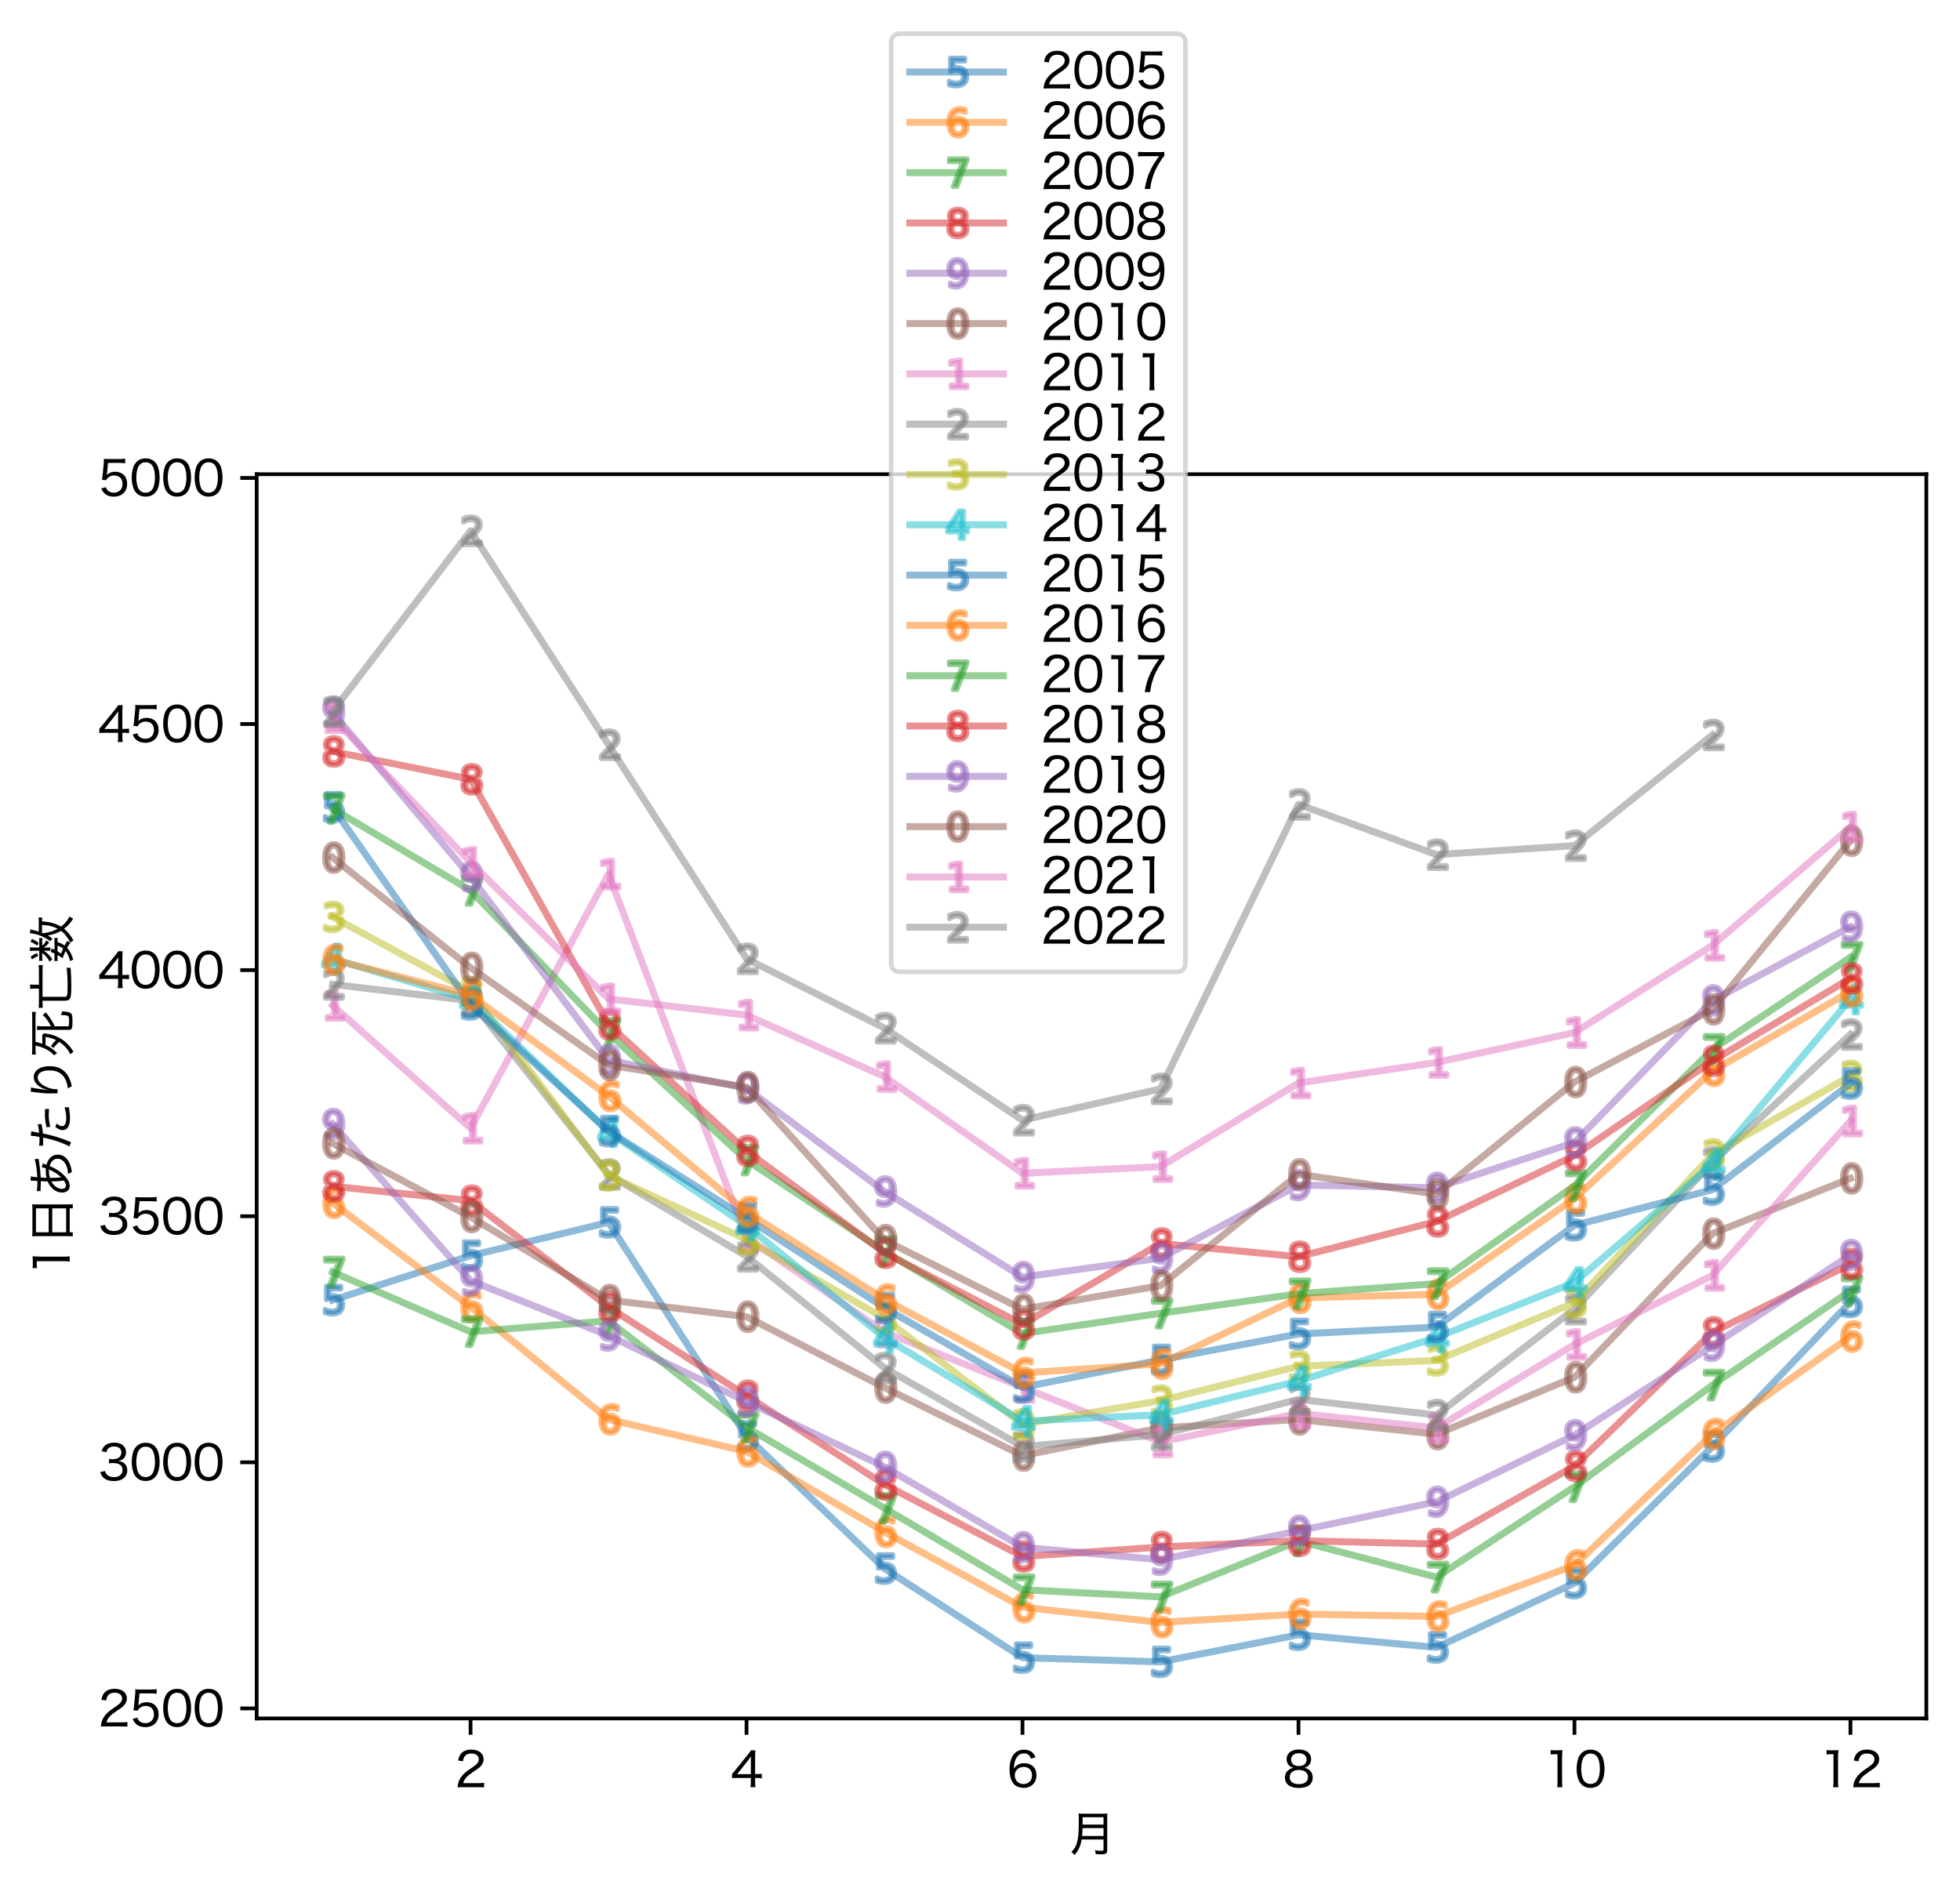 <?xml version="1.0" encoding="utf-8" standalone="no"?>
<!DOCTYPE svg PUBLIC "-//W3C//DTD SVG 1.1//EN"
  "http://www.w3.org/Graphics/SVG/1.1/DTD/svg11.dtd">
<svg xmlns:xlink="http://www.w3.org/1999/xlink" width="419.218pt" height="405.255pt" viewBox="0 0 419.218 405.255" xmlns="http://www.w3.org/2000/svg" version="1.1">
 <defs>
  <style type="text/css">*{stroke-linejoin: round; stroke-linecap: butt}</style>
 </defs>
 <g id="figure_1">
  <g id="patch_1">
   <path d="M 0 405.255 
L 419.218 405.255 
L 419.218 0 
L 0 0 
z
" style="fill: #ffffff"/>
  </g>
  <g id="axes_1">
   <g id="patch_2">
    <path d="M 54.898 367.536 
L 412.018 367.536 
L 412.018 101.424 
L 54.898 101.424 
z
" style="fill: #ffffff"/>
   </g>
   <g id="matplotlib.axis_1">
    <g id="xtick_1">
     <g id="line2d_1">
      <defs>
       <path id="medaea1802b" d="M 0 0 
L 0 3.5 
" style="stroke: #000000; stroke-width: 0.8"/>
      </defs>
      <g>
       <use xlink:href="#medaea1802b" x="100.645" y="367.536" style="stroke: #000000; stroke-width: 0.8"/>
      </g>
     </g>
     <g id="text_1">
      <!-- 2 -->
      <g transform="translate(97.28 382.245) scale(0.1 -0.1)">
       <defs>
        <path id="HiraginoSans-W4-32" d="M 3078 0 
C 3424 0 3642 -6 3917 -32 
L 3917 589 
C 3693 557 3430 544 3091 544 
L 1114 544 
C 1280 1114 1606 1478 2451 2042 
C 3181 2528 3341 2656 3546 2912 
C 3738 3142 3846 3443 3846 3744 
C 3846 4525 3200 5030 2202 5030 
C 1613 5030 1158 4858 858 4518 
C 640 4269 531 4026 442 3565 
L 1088 3469 
C 1139 3782 1190 3936 1306 4102 
C 1491 4371 1792 4506 2208 4506 
C 2816 4506 3206 4211 3206 3744 
C 3206 3360 2995 3085 2387 2675 
C 1754 2246 1600 2138 1389 1952 
C 979 1594 710 1229 544 806 
C 448 563 429 461 365 -26 
C 576 -6 678 0 1107 0 
L 3078 0 
z
" transform="scale(0.016)"/>
       </defs>
       <use xlink:href="#HiraginoSans-W4-32"/>
      </g>
     </g>
    </g>
    <g id="xtick_2">
     <g id="line2d_2">
      <g>
       <use xlink:href="#medaea1802b" x="159.673" y="367.536" style="stroke: #000000; stroke-width: 0.8"/>
      </g>
     </g>
     <g id="text_2">
      <!-- 4 -->
      <g transform="translate(156.298 382.245) scale(0.1 -0.1)">
       <defs>
        <path id="HiraginoSans-W4-34" d="M 179 1210 
C 403 1229 589 1235 954 1235 
L 2688 1235 
L 2688 710 
C 2688 410 2675 218 2630 0 
L 3309 0 
C 3270 230 3258 390 3258 704 
L 3258 1235 
L 3494 1235 
C 3763 1235 3910 1222 4154 1190 
L 4154 1798 
C 3917 1766 3750 1754 3494 1754 
L 3258 1754 
L 3258 3853 
C 3258 4358 3264 4544 3296 4934 
L 2701 4934 
C 2560 4704 2445 4550 2214 4269 
L 621 2298 
C 467 2099 326 1939 179 1773 
L 179 1210 
z
M 2688 1747 
L 858 1747 
L 2259 3514 
C 2464 3763 2592 3936 2720 4128 
C 2694 3814 2688 3622 2688 3283 
L 2688 1747 
z
" transform="scale(0.016)"/>
       </defs>
       <use xlink:href="#HiraginoSans-W4-34"/>
      </g>
     </g>
    </g>
    <g id="xtick_3">
     <g id="line2d_3">
      <g>
       <use xlink:href="#medaea1802b" x="218.701" y="367.536" style="stroke: #000000; stroke-width: 0.8"/>
      </g>
     </g>
     <g id="text_3">
      <!-- 6 -->
      <g transform="translate(215.337 382.245) scale(0.1 -0.1)">
       <defs>
        <path id="HiraginoSans-W4-36" d="M 3846 3994 
C 3706 4301 3616 4442 3462 4602 
C 3187 4877 2784 5024 2304 5024 
C 1683 5024 1222 4794 864 4307 
C 557 3891 371 3162 371 2355 
C 371 1446 614 704 1043 320 
C 1331 58 1773 -90 2253 -90 
C 3277 -90 3968 589 3968 1587 
C 3968 2586 3334 3213 2323 3213 
C 1894 3213 1568 3104 1274 2854 
C 1133 2739 1062 2656 941 2458 
C 979 3085 1043 3392 1210 3763 
C 1434 4262 1798 4518 2285 4518 
C 2765 4518 3040 4314 3238 3821 
L 3846 3994 
z
M 2266 2714 
C 2950 2714 3366 2285 3366 1574 
C 3366 1325 3309 1088 3206 922 
C 3008 614 2643 422 2234 422 
C 1568 422 1069 915 1069 1574 
C 1069 2234 1574 2714 2266 2714 
z
" transform="scale(0.016)"/>
       </defs>
       <use xlink:href="#HiraginoSans-W4-36"/>
      </g>
     </g>
    </g>
    <g id="xtick_4">
     <g id="line2d_4">
      <g>
       <use xlink:href="#medaea1802b" x="277.73" y="367.536" style="stroke: #000000; stroke-width: 0.8"/>
      </g>
     </g>
     <g id="text_4">
      <!-- 8 -->
      <g transform="translate(274.365 382.245) scale(0.1 -0.1)">
       <defs>
        <path id="HiraginoSans-W4-38" d="M 1446 2586 
C 1203 2547 1056 2490 851 2355 
C 480 2106 294 1754 294 1299 
C 294 397 966 -102 2163 -102 
C 3347 -102 4006 397 4006 1299 
C 4006 1728 3853 2061 3539 2304 
C 3322 2470 3136 2547 2867 2586 
C 3437 2714 3789 3162 3789 3757 
C 3789 4550 3162 5043 2150 5043 
C 1146 5043 512 4544 512 3750 
C 512 3162 877 2701 1446 2586 
z
M 2150 4538 
C 2784 4538 3187 4211 3187 3699 
C 3187 3155 2797 2829 2157 2829 
C 1510 2829 1114 3162 1114 3699 
C 1114 4211 1523 4538 2150 4538 
z
M 2157 2304 
C 2912 2304 3373 1939 3373 1344 
C 3373 749 2925 410 2144 410 
C 1376 410 928 749 928 1338 
C 928 1939 1389 2304 2157 2304 
z
" transform="scale(0.016)"/>
       </defs>
       <use xlink:href="#HiraginoSans-W4-38"/>
      </g>
     </g>
    </g>
    <g id="xtick_5">
     <g id="line2d_5">
      <g>
       <use xlink:href="#medaea1802b" x="336.758" y="367.536" style="stroke: #000000; stroke-width: 0.8"/>
      </g>
     </g>
     <g id="text_5">
      <!-- 10 -->
      <g transform="translate(330.028 382.245) scale(0.1 -0.1)">
       <defs>
        <path id="HiraginoSans-W4-31" d="M 1018 4371 
C 1222 4397 1389 4410 1606 4410 
L 1939 4410 
L 1939 755 
C 1939 454 1926 237 1888 0 
L 2598 0 
C 2560 250 2547 448 2547 755 
L 2547 3904 
C 2547 4256 2566 4582 2605 4966 
C 2387 4941 2278 4934 2035 4934 
L 1581 4934 
C 1325 4934 1197 4941 1018 4966 
L 1018 4371 
z
" transform="scale(0.016)"/>
        <path id="HiraginoSans-W4-30" d="M 2144 -90 
C 2758 -90 3232 141 3565 602 
C 3846 998 4019 1696 4019 2464 
C 4019 3002 3936 3501 3770 3949 
C 3693 4160 3558 4371 3379 4550 
C 3078 4858 2650 5024 2157 5024 
C 1498 5024 986 4742 666 4205 
C 435 3834 288 3142 288 2458 
C 288 1939 371 1434 538 986 
C 614 768 749 563 928 384 
C 1242 70 1651 -90 2144 -90 
z
M 2144 4499 
C 2592 4499 2918 4307 3123 3923 
C 3283 3629 3398 3014 3398 2470 
C 3398 2022 3341 1619 3213 1235 
C 3155 1043 3046 870 2912 730 
C 2726 538 2458 435 2150 435 
C 1734 435 1414 614 1197 973 
C 1024 1261 902 1875 902 2451 
C 902 2906 966 3328 1088 3699 
C 1139 3866 1235 4026 1370 4173 
C 1568 4397 1818 4499 2144 4499 
z
" transform="scale(0.016)"/>
       </defs>
       <use xlink:href="#HiraginoSans-W4-31"/>
       <use xlink:href="#HiraginoSans-W4-30" x="67.3"/>
      </g>
     </g>
    </g>
    <g id="xtick_6">
     <g id="line2d_6">
      <g>
       <use xlink:href="#medaea1802b" x="395.786" y="367.536" style="stroke: #000000; stroke-width: 0.8"/>
      </g>
     </g>
     <g id="text_6">
      <!-- 12 -->
      <g transform="translate(389.056 382.245) scale(0.1 -0.1)">
       <use xlink:href="#HiraginoSans-W4-31"/>
       <use xlink:href="#HiraginoSans-W4-32" x="67.3"/>
      </g>
     </g>
    </g>
    <g id="text_7">
     <!-- 月 -->
     <g transform="translate(228.458 396.005) scale(0.1 -0.1)">
      <defs>
       <path id="HiraginoSans-W4-6708" d="M 4730 1613 
L 4730 288 
C 4730 134 4685 102 4467 102 
C 4192 102 3898 122 3571 173 
C 3642 -26 3674 -141 3699 -346 
C 4019 -365 4218 -371 4403 -371 
C 4768 -371 4915 -346 5037 -275 
C 5171 -186 5229 -38 5229 237 
L 5229 4410 
C 5229 4762 5235 4902 5254 5088 
C 5037 5062 4870 5056 4570 5056 
L 2086 5056 
C 1805 5056 1632 5062 1395 5088 
C 1421 4858 1427 4576 1427 4026 
C 1427 2541 1357 1773 1178 1165 
C 1024 653 826 333 435 -51 
C 621 -186 730 -294 851 -461 
C 1210 -58 1402 250 1568 691 
C 1677 973 1754 1267 1811 1613 
L 4730 1613 
z
M 1869 2080 
C 1907 2579 1926 2874 1926 3136 
L 4730 3136 
L 4730 2080 
L 1869 2080 
z
M 1933 3603 
L 1933 4589 
L 4730 4589 
L 4730 3603 
L 1933 3603 
z
" transform="scale(0.016)"/>
      </defs>
      <use xlink:href="#HiraginoSans-W4-6708"/>
     </g>
    </g>
   </g>
   <g id="matplotlib.axis_2">
    <g id="ytick_1">
     <g id="line2d_7">
      <defs>
       <path id="md34396e8bd" d="M 0 0 
L -3.5 0 
" style="stroke: #000000; stroke-width: 0.8"/>
      </defs>
      <g>
       <use xlink:href="#md34396e8bd" x="54.898" y="365.39" style="stroke: #000000; stroke-width: 0.8"/>
      </g>
     </g>
     <g id="text_8">
      <!-- 2500 -->
      <g transform="translate(20.98 369.244) scale(0.1 -0.1)">
       <defs>
        <path id="HiraginoSans-W4-35" d="M 1331 4416 
L 2835 4416 
C 3155 4416 3366 4403 3622 4365 
L 3622 4986 
C 3360 4947 3206 4934 2829 4934 
L 1446 4934 
C 1082 4934 954 4941 762 4966 
C 774 4768 774 4762 774 4742 
C 774 4563 774 4518 749 4307 
L 608 2822 
C 589 2566 570 2445 518 2157 
L 1088 2106 
C 1146 2240 1178 2291 1261 2374 
C 1485 2605 1811 2739 2131 2739 
C 2842 2739 3264 2317 3264 1613 
C 3264 902 2803 435 2106 435 
C 1747 435 1440 563 1235 794 
C 1146 902 1101 986 1037 1171 
L 410 1005 
C 557 685 646 544 813 378 
C 1133 64 1562 -96 2099 -96 
C 3194 -96 3885 576 3885 1638 
C 3885 2605 3245 3238 2272 3238 
C 1830 3238 1472 3098 1158 2803 
C 1197 2982 1197 2982 1203 3091 
L 1331 4416 
z
" transform="scale(0.016)"/>
       </defs>
       <use xlink:href="#HiraginoSans-W4-32"/>
       <use xlink:href="#HiraginoSans-W4-35" x="67.3"/>
       <use xlink:href="#HiraginoSans-W4-30" x="134.6"/>
       <use xlink:href="#HiraginoSans-W4-30" x="201.9"/>
      </g>
     </g>
    </g>
    <g id="ytick_2">
     <g id="line2d_8">
      <g>
       <use xlink:href="#md34396e8bd" x="54.898" y="312.755" style="stroke: #000000; stroke-width: 0.8"/>
      </g>
     </g>
     <g id="text_9">
      <!-- 3000 -->
      <g transform="translate(20.98 316.61) scale(0.1 -0.1)">
       <defs>
        <path id="HiraginoSans-W4-33" d="M 282 1101 
C 397 768 474 621 621 448 
C 934 90 1434 -96 2112 -96 
C 2720 -96 3213 70 3533 384 
C 3770 614 3904 954 3904 1306 
C 3904 1677 3802 1958 3597 2182 
C 3379 2419 3130 2528 2688 2586 
C 2995 2650 3130 2701 3290 2816 
C 3578 3021 3738 3366 3738 3757 
C 3738 4538 3117 5043 2157 5043 
C 1594 5043 1146 4883 845 4576 
C 666 4390 582 4237 467 3891 
L 1107 3757 
C 1171 3981 1216 4083 1306 4192 
C 1478 4416 1741 4525 2125 4525 
C 2746 4525 3110 4224 3110 3725 
C 3110 3482 3021 3264 2867 3110 
C 2669 2918 2374 2829 1965 2829 
C 1779 2829 1613 2842 1459 2861 
L 1459 2272 
C 1651 2298 1811 2310 2003 2310 
C 2829 2310 3264 1990 3264 1376 
C 3264 794 2816 429 2106 429 
C 1779 429 1510 506 1293 666 
C 1107 800 1024 928 928 1248 
L 282 1101 
z
" transform="scale(0.016)"/>
       </defs>
       <use xlink:href="#HiraginoSans-W4-33"/>
       <use xlink:href="#HiraginoSans-W4-30" x="67.3"/>
       <use xlink:href="#HiraginoSans-W4-30" x="134.6"/>
       <use xlink:href="#HiraginoSans-W4-30" x="201.9"/>
      </g>
     </g>
    </g>
    <g id="ytick_3">
     <g id="line2d_9">
      <g>
       <use xlink:href="#md34396e8bd" x="54.898" y="260.121" style="stroke: #000000; stroke-width: 0.8"/>
      </g>
     </g>
     <g id="text_10">
      <!-- 3500 -->
      <g transform="translate(20.98 263.976) scale(0.1 -0.1)">
       <use xlink:href="#HiraginoSans-W4-33"/>
       <use xlink:href="#HiraginoSans-W4-35" x="67.3"/>
       <use xlink:href="#HiraginoSans-W4-30" x="134.6"/>
       <use xlink:href="#HiraginoSans-W4-30" x="201.9"/>
      </g>
     </g>
    </g>
    <g id="ytick_4">
     <g id="line2d_10">
      <g>
       <use xlink:href="#md34396e8bd" x="54.898" y="207.487" style="stroke: #000000; stroke-width: 0.8"/>
      </g>
     </g>
     <g id="text_11">
      <!-- 4000 -->
      <g transform="translate(20.959 211.342) scale(0.1 -0.1)">
       <use xlink:href="#HiraginoSans-W4-34"/>
       <use xlink:href="#HiraginoSans-W4-30" x="67.5"/>
       <use xlink:href="#HiraginoSans-W4-30" x="134.8"/>
       <use xlink:href="#HiraginoSans-W4-30" x="202.1"/>
      </g>
     </g>
    </g>
    <g id="ytick_5">
     <g id="line2d_11">
      <g>
       <use xlink:href="#md34396e8bd" x="54.898" y="154.853" style="stroke: #000000; stroke-width: 0.8"/>
      </g>
     </g>
     <g id="text_12">
      <!-- 4500 -->
      <g transform="translate(20.959 158.708) scale(0.1 -0.1)">
       <use xlink:href="#HiraginoSans-W4-34"/>
       <use xlink:href="#HiraginoSans-W4-35" x="67.5"/>
       <use xlink:href="#HiraginoSans-W4-30" x="134.8"/>
       <use xlink:href="#HiraginoSans-W4-30" x="202.1"/>
      </g>
     </g>
    </g>
    <g id="ytick_6">
     <g id="line2d_12">
      <g>
       <use xlink:href="#md34396e8bd" x="54.898" y="102.219" style="stroke: #000000; stroke-width: 0.8"/>
      </g>
     </g>
     <g id="text_13">
      <!-- 5000 -->
      <g transform="translate(20.98 106.073) scale(0.1 -0.1)">
       <use xlink:href="#HiraginoSans-W4-35"/>
       <use xlink:href="#HiraginoSans-W4-30" x="67.3"/>
       <use xlink:href="#HiraginoSans-W4-30" x="134.6"/>
       <use xlink:href="#HiraginoSans-W4-30" x="201.9"/>
      </g>
     </g>
    </g>
    <g id="text_14">
     <!-- 1日あたり死亡数 -->
     <g transform="translate(14.909 272.845) rotate(-90) scale(0.1 -0.1)">
      <defs>
       <path id="HiraginoSans-W4-65e5" d="M 1082 301 
C 1082 13 1069 -211 1043 -410 
L 1600 -410 
L 1600 0 
L 4800 0 
L 4800 -410 
L 5357 -410 
C 5331 -198 5318 -13 5318 307 
L 5318 4410 
C 5318 4653 5325 4826 5350 5018 
C 5165 4992 4979 4986 4678 4986 
L 1747 4986 
C 1453 4986 1254 4992 1050 5018 
C 1069 4826 1082 4621 1082 4371 
L 1082 301 
z
M 1600 4512 
L 4800 4512 
L 4800 2810 
L 1600 2810 
L 1600 4512 
z
M 1600 2336 
L 4800 2336 
L 4800 474 
L 1600 474 
L 1600 2336 
z
" transform="scale(0.016)"/>
       <path id="HiraginoSans-W4-3042" d="M 851 3891 
C 902 3898 941 3898 966 3898 
C 979 3898 1024 3898 1082 3891 
C 1600 3872 1894 3866 1965 3866 
L 2176 3866 
C 2150 3418 2150 3418 2144 2957 
C 1210 2547 653 1824 653 1011 
C 653 422 1011 0 1517 0 
C 1978 0 2458 250 2963 755 
C 3482 1267 3840 1830 4211 2675 
C 4838 2502 5178 2138 5178 1626 
C 5178 1082 4781 634 4090 390 
C 3782 288 3520 243 3136 230 
C 3277 19 3315 -70 3379 -282 
C 3949 -218 4314 -115 4691 77 
C 5370 422 5722 941 5722 1594 
C 5722 2336 5216 2899 4365 3098 
C 4486 3398 4550 3558 4563 3584 
L 4038 3738 
C 4013 3565 3968 3386 3891 3187 
C 3731 3200 3654 3206 3533 3206 
C 3213 3206 2963 3174 2630 3091 
C 2630 3341 2637 3392 2669 3878 
C 3264 3898 4211 4000 4934 4122 
C 5050 4141 5075 4147 5165 4154 
L 5133 4685 
C 4646 4518 3731 4384 2701 4333 
C 2746 4813 2771 5024 2829 5197 
L 2246 5235 
C 2253 5184 2259 5152 2259 5133 
C 2259 5075 2246 4845 2240 4768 
C 2214 4454 2214 4454 2202 4314 
C 2093 4314 2067 4314 2048 4314 
C 1478 4314 1133 4339 858 4410 
L 851 3891 
z
M 2150 2458 
C 2150 1741 2189 1267 2272 806 
C 2010 589 1805 499 1587 499 
C 1325 499 1152 717 1152 1050 
C 1152 1357 1280 1670 1517 1952 
C 1683 2150 1850 2285 2150 2458 
z
M 2694 1126 
C 2694 1146 2694 1152 2694 1165 
C 2694 1190 2688 1248 2682 1312 
C 2637 1766 2630 1850 2618 2630 
C 2880 2726 3181 2778 3462 2778 
C 3590 2778 3622 2778 3738 2765 
C 3482 2170 3258 1805 2861 1325 
C 2752 1190 2752 1190 2707 1126 
L 2694 1126 
z
" transform="scale(0.016)"/>
       <path id="HiraginoSans-W4-305f" d="M 672 3565 
C 768 3565 768 3565 787 3565 
C 800 3565 813 3565 832 3565 
C 1005 3558 1178 3552 1229 3552 
C 1440 3552 1677 3558 1760 3558 
C 1510 2259 1043 877 576 51 
L 1139 -186 
C 1485 640 1664 1133 1869 1818 
C 2048 2406 2214 3104 2304 3584 
C 2637 3610 3059 3667 3373 3731 
C 3507 3757 3507 3757 3558 3763 
L 3533 4288 
C 3219 4186 2880 4128 2394 4077 
C 2426 4243 2438 4314 2477 4531 
C 2554 4986 2554 4986 2592 5139 
L 1990 5203 
L 1990 5120 
C 1990 4922 1939 4550 1850 4045 
C 1677 4038 1600 4038 1498 4038 
C 1146 4038 890 4058 678 4096 
L 672 3565 
z
M 5574 3296 
C 5107 3315 5018 3315 4896 3315 
C 4307 3315 3910 3264 3142 3104 
L 3194 2592 
C 3795 2746 4224 2803 4813 2803 
C 5094 2803 5274 2790 5581 2752 
L 5574 3296 
z
M 3194 1926 
C 2854 1472 2752 1248 2752 954 
C 2752 301 3315 -38 4384 -38 
C 4736 -38 5062 -6 5536 70 
C 5754 109 5754 109 5830 122 
L 5779 691 
C 5414 557 4832 461 4358 461 
C 3667 461 3283 659 3283 1011 
C 3283 1114 3315 1248 3366 1357 
C 3411 1453 3450 1504 3635 1722 
L 3194 1926 
z
" transform="scale(0.016)"/>
       <path id="HiraginoSans-W4-308a" d="M 1875 2963 
C 1894 3187 1907 3328 1965 3731 
C 2125 4851 2144 4941 2221 5165 
L 1632 5210 
C 1632 5133 1632 5101 1619 5005 
C 1453 3827 1408 3283 1408 2637 
C 1408 2560 1421 1875 1421 1811 
C 1427 1747 1427 1709 1427 1690 
C 1427 1677 1427 1651 1421 1619 
L 1971 1632 
C 1971 1715 1971 1754 1971 1786 
C 1971 2266 2086 2746 2323 3213 
C 2675 3923 3085 4282 3539 4282 
C 4141 4282 4486 3712 4486 2714 
C 4486 1702 4141 1050 3392 634 
C 3008 422 2675 326 2061 243 
C 2208 51 2253 -26 2349 -282 
C 2816 -186 3206 -58 3520 90 
C 4518 570 5050 1459 5050 2637 
C 5050 3347 4928 3827 4646 4237 
C 4384 4614 4026 4806 3590 4806 
C 3104 4806 2682 4544 2330 4032 
C 2150 3763 2029 3482 1946 3136 
C 1914 3008 1914 3008 1901 2963 
L 1875 2963 
z
" transform="scale(0.016)"/>
       <path id="HiraginoSans-W4-6b7b" d="M 1229 2163 
C 1555 1920 1754 1734 2048 1395 
C 1626 742 1133 301 371 -109 
C 518 -218 602 -307 723 -506 
C 1504 -38 2061 499 2477 1190 
C 2848 1792 3053 2394 3162 3168 
C 3168 3213 3174 3251 3174 3277 
C 3194 3379 3194 3379 3200 3437 
L 2970 3680 
C 2842 3667 2720 3661 2477 3661 
L 1798 3661 
C 1907 3962 1965 4173 2054 4570 
L 5350 4570 
C 5606 4570 5850 4557 6054 4531 
L 6054 5050 
C 5850 5024 5606 5011 5350 5011 
L 1056 5011 
C 781 5011 570 5024 352 5050 
L 352 4531 
C 563 4557 781 4570 1005 4570 
L 1555 4570 
C 1459 4109 1382 3859 1235 3507 
C 979 2899 678 2464 243 2086 
C 378 1952 435 1869 538 1677 
C 1043 2163 1325 2566 1626 3232 
L 2707 3232 
C 2605 2605 2509 2278 2298 1830 
C 2048 2074 1811 2278 1504 2509 
L 1229 2163 
z
M 4134 1997 
C 4787 2310 5242 2592 5760 3008 
C 5901 3117 5901 3117 5997 3187 
L 5638 3603 
C 5370 3258 4800 2842 4134 2496 
L 4134 3738 
C 4134 3981 4147 4173 4173 4365 
L 3622 4365 
C 3648 4192 3654 4045 3654 3782 
L 3654 134 
C 3654 -301 3808 -371 4787 -371 
C 5952 -371 6029 -294 6131 998 
C 5971 1030 5818 1088 5651 1197 
C 5626 589 5594 365 5523 243 
C 5446 115 5299 83 4781 83 
C 4448 83 4250 102 4186 141 
C 4147 160 4134 192 4134 275 
L 4134 1997 
z
" transform="scale(0.016)"/>
       <path id="HiraginoSans-W4-4ea1" d="M 2918 4115 
L 1082 4115 
C 755 4115 550 4128 346 4160 
L 346 3597 
C 525 3622 762 3635 1082 3635 
L 1299 3635 
L 1299 666 
C 1299 275 1402 51 1632 -51 
C 1901 -179 2246 -211 3238 -211 
C 4243 -211 4243 -211 5702 -122 
L 5696 416 
C 5030 320 4307 282 3181 282 
C 2458 282 2138 307 1971 371 
C 1862 416 1824 499 1824 691 
L 1824 3635 
L 5331 3635 
C 5664 3635 5888 3622 6067 3597 
L 6067 4160 
C 5856 4128 5632 4115 5318 4115 
L 3443 4115 
L 3443 4730 
C 3443 4966 3456 5139 3488 5286 
L 2874 5286 
C 2906 5101 2918 4928 2918 4723 
L 2918 4115 
z
" transform="scale(0.016)"/>
       <path id="HiraginoSans-W4-6570" d="M 6170 4173 
C 6003 4141 5862 4134 5568 4134 
L 4288 4134 
C 4365 4384 4435 4627 4512 4947 
C 4557 5126 4563 5152 4595 5235 
L 4077 5344 
C 4070 5158 4032 4934 3974 4672 
C 3782 3853 3437 3130 2995 2598 
C 3142 2509 3226 2438 3354 2291 
C 3526 2515 3610 2643 3770 2931 
C 3904 2176 4070 1702 4397 1158 
C 4013 653 3526 275 2803 -77 
C 2944 -218 3021 -326 3110 -506 
C 3776 -141 4256 250 4666 755 
C 5069 230 5485 -141 6035 -467 
C 6138 -237 6202 -128 6317 13 
C 5747 314 5338 653 4954 1158 
C 5171 1523 5325 1875 5440 2304 
C 5562 2739 5613 3078 5651 3699 
C 5920 3699 6035 3693 6170 3667 
L 6170 4173 
z
M 5184 3699 
C 5133 2797 4992 2214 4672 1600 
C 4358 2170 4192 2707 4064 3539 
C 4096 3610 4102 3629 4128 3699 
L 5184 3699 
z
M 3046 339 
C 2752 512 2656 570 2419 685 
C 2643 992 2746 1190 2880 1626 
L 2963 1626 
C 3187 1626 3309 1619 3443 1594 
L 3443 2067 
C 3328 2042 3206 2035 2989 2035 
L 1862 2035 
C 1926 2176 1958 2234 2029 2426 
L 1562 2528 
C 1485 2285 1453 2202 1382 2035 
L 832 2035 
C 608 2035 493 2042 365 2067 
L 365 1594 
C 499 1619 614 1626 832 1626 
L 1165 1626 
C 1005 1344 941 1248 723 954 
C 1203 774 1402 691 1702 550 
C 1376 294 902 83 326 -58 
C 429 -205 493 -314 563 -480 
C 1325 -224 1715 -19 2112 346 
C 2432 173 2502 122 2778 -77 
L 3046 339 
z
M 2419 1626 
C 2310 1306 2214 1120 2022 870 
C 1818 960 1709 1005 1357 1146 
C 1504 1370 1549 1440 1651 1626 
L 2419 1626 
z
M 2163 4070 
L 2163 4902 
C 2163 5075 2170 5203 2189 5325 
L 1696 5325 
C 1722 5184 1728 5075 1728 4896 
L 1728 4070 
L 915 4070 
C 666 4070 531 4077 390 4102 
L 390 3642 
C 518 3667 678 3674 902 3674 
L 1434 3674 
C 1133 3258 864 3034 269 2688 
C 410 2566 486 2477 589 2317 
C 1184 2739 1408 2963 1747 3494 
C 1734 3366 1728 3258 1728 3162 
L 1728 2835 
C 1728 2752 1722 2662 1702 2586 
L 2182 2586 
C 2170 2662 2163 2758 2163 2848 
L 2163 3168 
C 2163 3258 2157 3347 2138 3494 
C 2355 3162 2490 3014 2848 2739 
C 2989 2970 3002 2982 3130 3110 
C 2816 3277 2566 3469 2406 3674 
L 2989 3674 
C 3200 3674 3309 3667 3418 3648 
L 3418 4096 
C 3322 4077 3200 4070 2995 4070 
L 2163 4070 
z
M 570 5056 
C 774 4768 896 4550 1024 4211 
L 1427 4371 
C 1286 4704 1190 4883 960 5210 
L 570 5056 
z
M 2918 5235 
C 2784 4883 2643 4634 2406 4333 
L 2790 4147 
C 3008 4442 3104 4608 3328 5050 
L 2918 5235 
z
" transform="scale(0.016)"/>
      </defs>
      <use xlink:href="#HiraginoSans-W4-31"/>
      <use xlink:href="#HiraginoSans-W4-65e5" x="67.3"/>
      <use xlink:href="#HiraginoSans-W4-3042" x="167.3"/>
      <use xlink:href="#HiraginoSans-W4-305f" x="267.3"/>
      <use xlink:href="#HiraginoSans-W4-308a" x="367.3"/>
      <use xlink:href="#HiraginoSans-W4-6b7b" x="467.3"/>
      <use xlink:href="#HiraginoSans-W4-4ea1" x="567.3"/>
      <use xlink:href="#HiraginoSans-W4-6570" x="667.3"/>
     </g>
    </g>
   </g>
   <g id="line2d_13">
    <path d="M 71.131 278.068 
L 100.645 268.565 
L 130.159 261.435 
L 159.673 307.222 
L 189.187 335.483 
L 218.701 354.543 
L 248.215 355.44 
L 277.73 349.633 
L 307.244 352.35 
L 336.758 338.594 
L 366.272 309.373 
L 395.786 278.465 
" clip-path="url(#pff6c786e75)" style="fill: none; stroke: #1f77b4; stroke-opacity: 0.5; stroke-width: 1.5; stroke-linecap: square"/>
    <defs>
     <path id="m2700428374" d="M -1.344 -3 
L 1.782 -3 
L 1.782 -2.329 
L -0.615 -2.329 
L -0.615 -0.887 
Q -0.442 -0.947 -0.269 -0.976 
Q -0.095 -1.005 0.079 -1.005 
Q 1.064 -1.005 1.639 -0.465 
Q 2.215 0.075 2.215 0.997 
Q 2.215 1.947 1.624 2.474 
Q 1.032 3 -0.044 3 
Q -0.414 3 -0.799 2.937 
Q -1.182 2.874 -1.592 2.748 
L -1.592 1.947 
Q -1.238 2.14 -0.86 2.234 
Q -0.481 2.329 -0.06 2.329 
Q 0.622 2.329 1.02 1.971 
Q 1.418 1.613 1.418 0.997 
Q 1.418 0.383 1.02 0.025 
Q 0.622 -0.335 -0.06 -0.335 
Q -0.379 -0.335 -0.697 -0.264 
Q -1.013 -0.194 -1.344 -0.044 
L -1.344 -3 
z
" style="stroke: #1f77b4; stroke-opacity: 0.5"/>
    </defs>
    <g clip-path="url(#pff6c786e75)">
     <use xlink:href="#m2700428374" x="71.131" y="278.068" style="fill: #1f77b4; fill-opacity: 0.5; stroke: #1f77b4; stroke-opacity: 0.5"/>
     <use xlink:href="#m2700428374" x="100.645" y="268.565" style="fill: #1f77b4; fill-opacity: 0.5; stroke: #1f77b4; stroke-opacity: 0.5"/>
     <use xlink:href="#m2700428374" x="130.159" y="261.435" style="fill: #1f77b4; fill-opacity: 0.5; stroke: #1f77b4; stroke-opacity: 0.5"/>
     <use xlink:href="#m2700428374" x="159.673" y="307.222" style="fill: #1f77b4; fill-opacity: 0.5; stroke: #1f77b4; stroke-opacity: 0.5"/>
     <use xlink:href="#m2700428374" x="189.187" y="335.483" style="fill: #1f77b4; fill-opacity: 0.5; stroke: #1f77b4; stroke-opacity: 0.5"/>
     <use xlink:href="#m2700428374" x="218.701" y="354.543" style="fill: #1f77b4; fill-opacity: 0.5; stroke: #1f77b4; stroke-opacity: 0.5"/>
     <use xlink:href="#m2700428374" x="248.215" y="355.44" style="fill: #1f77b4; fill-opacity: 0.5; stroke: #1f77b4; stroke-opacity: 0.5"/>
     <use xlink:href="#m2700428374" x="277.73" y="349.633" style="fill: #1f77b4; fill-opacity: 0.5; stroke: #1f77b4; stroke-opacity: 0.5"/>
     <use xlink:href="#m2700428374" x="307.244" y="352.35" style="fill: #1f77b4; fill-opacity: 0.5; stroke: #1f77b4; stroke-opacity: 0.5"/>
     <use xlink:href="#m2700428374" x="336.758" y="338.594" style="fill: #1f77b4; fill-opacity: 0.5; stroke: #1f77b4; stroke-opacity: 0.5"/>
     <use xlink:href="#m2700428374" x="366.272" y="309.373" style="fill: #1f77b4; fill-opacity: 0.5; stroke: #1f77b4; stroke-opacity: 0.5"/>
     <use xlink:href="#m2700428374" x="395.786" y="278.465" style="fill: #1f77b4; fill-opacity: 0.5; stroke: #1f77b4; stroke-opacity: 0.5"/>
    </g>
   </g>
   <g id="line2d_14">
    <path d="M 71.131 257.262 
L 100.645 279.513 
L 130.159 303.57 
L 159.673 310.439 
L 189.187 327.653 
L 218.701 343.746 
L 248.215 347.002 
L 277.73 345.209 
L 307.244 345.722 
L 336.758 334.787 
L 366.272 306.699 
L 395.786 285.861 
" clip-path="url(#pff6c786e75)" style="fill: none; stroke: #ff7f0e; stroke-opacity: 0.5; stroke-width: 1.5; stroke-linecap: square"/>
    <defs>
     <path id="m0d4a29e0d3" d="M 0.345 -0.315 
Q -0.182 -0.315 -0.49 0.045 
Q -0.798 0.405 -0.798 1.032 
Q -0.798 1.655 -0.49 2.018 
Q -0.182 2.38 0.345 2.38 
Q 0.872 2.38 1.179 2.018 
Q 1.487 1.655 1.487 1.032 
Q 1.487 0.405 1.179 0.045 
Q 0.872 -0.315 0.345 -0.315 
z
M 1.898 -2.768 
L 1.898 -2.056 
Q 1.603 -2.194 1.303 -2.268 
Q 1.003 -2.342 0.708 -2.342 
Q -0.066 -2.342 -0.475 -1.819 
Q -0.883 -1.296 -0.941 -0.239 
Q -0.713 -0.576 -0.369 -0.755 
Q -0.023 -0.935 0.391 -0.935 
Q 1.262 -0.935 1.768 -0.406 
Q 2.274 0.122 2.274 1.032 
Q 2.274 1.923 1.747 2.462 
Q 1.22 3 0.345 3 
Q -0.659 3 -1.189 2.232 
Q -1.72 1.462 -1.72 0.002 
Q -1.72 -1.369 -1.069 -2.184 
Q -0.418 -3 0.677 -3 
Q 0.972 -3 1.272 -2.942 
Q 1.572 -2.883 1.898 -2.768 
z
" style="stroke: #ff7f0e; stroke-opacity: 0.5"/>
    </defs>
    <g clip-path="url(#pff6c786e75)">
     <use xlink:href="#m0d4a29e0d3" x="71.131" y="257.262" style="fill: #ff7f0e; fill-opacity: 0.5; stroke: #ff7f0e; stroke-opacity: 0.5"/>
     <use xlink:href="#m0d4a29e0d3" x="100.645" y="279.513" style="fill: #ff7f0e; fill-opacity: 0.5; stroke: #ff7f0e; stroke-opacity: 0.5"/>
     <use xlink:href="#m0d4a29e0d3" x="130.159" y="303.57" style="fill: #ff7f0e; fill-opacity: 0.5; stroke: #ff7f0e; stroke-opacity: 0.5"/>
     <use xlink:href="#m0d4a29e0d3" x="159.673" y="310.439" style="fill: #ff7f0e; fill-opacity: 0.5; stroke: #ff7f0e; stroke-opacity: 0.5"/>
     <use xlink:href="#m0d4a29e0d3" x="189.187" y="327.653" style="fill: #ff7f0e; fill-opacity: 0.5; stroke: #ff7f0e; stroke-opacity: 0.5"/>
     <use xlink:href="#m0d4a29e0d3" x="218.701" y="343.746" style="fill: #ff7f0e; fill-opacity: 0.5; stroke: #ff7f0e; stroke-opacity: 0.5"/>
     <use xlink:href="#m0d4a29e0d3" x="248.215" y="347.002" style="fill: #ff7f0e; fill-opacity: 0.5; stroke: #ff7f0e; stroke-opacity: 0.5"/>
     <use xlink:href="#m0d4a29e0d3" x="277.73" y="345.209" style="fill: #ff7f0e; fill-opacity: 0.5; stroke: #ff7f0e; stroke-opacity: 0.5"/>
     <use xlink:href="#m0d4a29e0d3" x="307.244" y="345.722" style="fill: #ff7f0e; fill-opacity: 0.5; stroke: #ff7f0e; stroke-opacity: 0.5"/>
     <use xlink:href="#m0d4a29e0d3" x="336.758" y="334.787" style="fill: #ff7f0e; fill-opacity: 0.5; stroke: #ff7f0e; stroke-opacity: 0.5"/>
     <use xlink:href="#m0d4a29e0d3" x="366.272" y="306.699" style="fill: #ff7f0e; fill-opacity: 0.5; stroke: #ff7f0e; stroke-opacity: 0.5"/>
     <use xlink:href="#m0d4a29e0d3" x="395.786" y="285.861" style="fill: #ff7f0e; fill-opacity: 0.5; stroke: #ff7f0e; stroke-opacity: 0.5"/>
    </g>
   </g>
   <g id="line2d_15">
    <path d="M 71.131 272.057 
L 100.645 284.837 
L 130.159 282.496 
L 159.673 305.281 
L 189.187 322.562 
L 218.701 340.016 
L 248.215 341.541 
L 277.73 329.568 
L 307.244 337.325 
L 336.758 317.988 
L 366.272 296.242 
L 395.786 276.068 
" clip-path="url(#pff6c786e75)" style="fill: none; stroke: #2ca02c; stroke-opacity: 0.5; stroke-width: 1.5; stroke-linecap: square"/>
    <defs>
     <path id="m9f6511943b" d="M -1.591 -3 
L 2.266 -3 
L 2.266 -2.654 
L 0.088 3 
L -0.759 3 
L 1.29 -2.316 
L -1.591 -2.316 
L -1.591 -3 
z
" style="stroke: #2ca02c; stroke-opacity: 0.5"/>
    </defs>
    <g clip-path="url(#pff6c786e75)">
     <use xlink:href="#m9f6511943b" x="71.131" y="272.057" style="fill: #2ca02c; fill-opacity: 0.5; stroke: #2ca02c; stroke-opacity: 0.5"/>
     <use xlink:href="#m9f6511943b" x="100.645" y="284.837" style="fill: #2ca02c; fill-opacity: 0.5; stroke: #2ca02c; stroke-opacity: 0.5"/>
     <use xlink:href="#m9f6511943b" x="130.159" y="282.496" style="fill: #2ca02c; fill-opacity: 0.5; stroke: #2ca02c; stroke-opacity: 0.5"/>
     <use xlink:href="#m9f6511943b" x="159.673" y="305.281" style="fill: #2ca02c; fill-opacity: 0.5; stroke: #2ca02c; stroke-opacity: 0.5"/>
     <use xlink:href="#m9f6511943b" x="189.187" y="322.562" style="fill: #2ca02c; fill-opacity: 0.5; stroke: #2ca02c; stroke-opacity: 0.5"/>
     <use xlink:href="#m9f6511943b" x="218.701" y="340.016" style="fill: #2ca02c; fill-opacity: 0.5; stroke: #2ca02c; stroke-opacity: 0.5"/>
     <use xlink:href="#m9f6511943b" x="248.215" y="341.541" style="fill: #2ca02c; fill-opacity: 0.5; stroke: #2ca02c; stroke-opacity: 0.5"/>
     <use xlink:href="#m9f6511943b" x="277.73" y="329.568" style="fill: #2ca02c; fill-opacity: 0.5; stroke: #2ca02c; stroke-opacity: 0.5"/>
     <use xlink:href="#m9f6511943b" x="307.244" y="337.325" style="fill: #2ca02c; fill-opacity: 0.5; stroke: #2ca02c; stroke-opacity: 0.5"/>
     <use xlink:href="#m9f6511943b" x="336.758" y="317.988" style="fill: #2ca02c; fill-opacity: 0.5; stroke: #2ca02c; stroke-opacity: 0.5"/>
     <use xlink:href="#m9f6511943b" x="366.272" y="296.242" style="fill: #2ca02c; fill-opacity: 0.5; stroke: #2ca02c; stroke-opacity: 0.5"/>
     <use xlink:href="#m9f6511943b" x="395.786" y="276.068" style="fill: #2ca02c; fill-opacity: 0.5; stroke: #2ca02c; stroke-opacity: 0.5"/>
    </g>
   </g>
   <g id="line2d_16">
    <path d="M 71.131 253.724 
L 100.645 256.807 
L 130.159 279.552 
L 159.673 298.527 
L 189.187 317.52 
L 218.701 332.904 
L 248.215 330.878 
L 277.73 329.52 
L 307.244 330.237 
L 336.758 313.553 
L 366.272 284.957 
L 395.786 270.339 
" clip-path="url(#pff6c786e75)" style="fill: none; stroke: #d62728; stroke-opacity: 0.5; stroke-width: 1.5; stroke-linecap: square"/>
    <defs>
     <path id="mb8cd486ab1" d="M 0.269 0.141 
Q -0.289 0.141 -0.609 0.439 
Q -0.927 0.738 -0.927 1.26 
Q -0.927 1.783 -0.609 2.082 
Q -0.289 2.38 0.269 2.38 
Q 0.827 2.38 1.148 2.08 
Q 1.47 1.779 1.47 1.26 
Q 1.47 0.738 1.15 0.439 
Q 0.832 0.141 0.269 0.141 
z
M -0.513 -0.191 
Q -1.016 -0.315 -1.298 -0.66 
Q -1.578 -1.006 -1.578 -1.502 
Q -1.578 -2.194 -1.084 -2.597 
Q -0.59 -3 0.269 -3 
Q 1.133 -3 1.625 -2.597 
Q 2.117 -2.194 2.117 -1.502 
Q 2.117 -1.006 1.836 -0.66 
Q 1.555 -0.315 1.056 -0.191 
Q 1.621 -0.06 1.936 0.324 
Q 2.252 0.707 2.252 1.26 
Q 2.252 2.101 1.739 2.551 
Q 1.226 3 0.269 3 
Q -0.687 3 -1.201 2.551 
Q -1.714 2.101 -1.714 1.26 
Q -1.714 0.707 -1.397 0.324 
Q -1.078 -0.06 -0.513 -0.191 
z
M -0.799 -1.427 
Q -0.799 -0.979 -0.519 -0.727 
Q -0.238 -0.475 0.269 -0.475 
Q 0.773 -0.475 1.057 -0.727 
Q 1.342 -0.979 1.342 -1.427 
Q 1.342 -1.877 1.057 -2.129 
Q 0.773 -2.38 0.269 -2.38 
Q -0.238 -2.38 -0.519 -2.129 
Q -0.799 -1.877 -0.799 -1.427 
z
" style="stroke: #d62728; stroke-opacity: 0.5"/>
    </defs>
    <g clip-path="url(#pff6c786e75)">
     <use xlink:href="#mb8cd486ab1" x="71.131" y="253.724" style="fill: #d62728; fill-opacity: 0.5; stroke: #d62728; stroke-opacity: 0.5"/>
     <use xlink:href="#mb8cd486ab1" x="100.645" y="256.807" style="fill: #d62728; fill-opacity: 0.5; stroke: #d62728; stroke-opacity: 0.5"/>
     <use xlink:href="#mb8cd486ab1" x="130.159" y="279.552" style="fill: #d62728; fill-opacity: 0.5; stroke: #d62728; stroke-opacity: 0.5"/>
     <use xlink:href="#mb8cd486ab1" x="159.673" y="298.527" style="fill: #d62728; fill-opacity: 0.5; stroke: #d62728; stroke-opacity: 0.5"/>
     <use xlink:href="#mb8cd486ab1" x="189.187" y="317.52" style="fill: #d62728; fill-opacity: 0.5; stroke: #d62728; stroke-opacity: 0.5"/>
     <use xlink:href="#mb8cd486ab1" x="218.701" y="332.904" style="fill: #d62728; fill-opacity: 0.5; stroke: #d62728; stroke-opacity: 0.5"/>
     <use xlink:href="#mb8cd486ab1" x="248.215" y="330.878" style="fill: #d62728; fill-opacity: 0.5; stroke: #d62728; stroke-opacity: 0.5"/>
     <use xlink:href="#mb8cd486ab1" x="277.73" y="329.52" style="fill: #d62728; fill-opacity: 0.5; stroke: #d62728; stroke-opacity: 0.5"/>
     <use xlink:href="#mb8cd486ab1" x="307.244" y="330.237" style="fill: #d62728; fill-opacity: 0.5; stroke: #d62728; stroke-opacity: 0.5"/>
     <use xlink:href="#mb8cd486ab1" x="336.758" y="313.553" style="fill: #d62728; fill-opacity: 0.5; stroke: #d62728; stroke-opacity: 0.5"/>
     <use xlink:href="#mb8cd486ab1" x="366.272" y="284.957" style="fill: #d62728; fill-opacity: 0.5; stroke: #d62728; stroke-opacity: 0.5"/>
     <use xlink:href="#mb8cd486ab1" x="395.786" y="270.339" style="fill: #d62728; fill-opacity: 0.5; stroke: #d62728; stroke-opacity: 0.5"/>
    </g>
   </g>
   <g id="line2d_17">
    <path d="M 71.131 240.402 
L 100.645 273.915 
L 130.159 285.64 
L 159.673 299.793 
L 189.187 313.727 
L 218.701 330.918 
L 248.215 333.602 
L 277.73 327.408 
L 307.244 321.208 
L 336.758 306.955 
L 366.272 287.807 
L 395.786 268.424 
" clip-path="url(#pff6c786e75)" style="fill: none; stroke: #9467bd; stroke-opacity: 0.5; stroke-width: 1.5; stroke-linecap: square"/>
    <defs>
     <path id="m5cbe7b2d4d" d="M -1.373 2.767 
L -1.373 2.054 
Q -1.078 2.194 -0.777 2.268 
Q -0.475 2.341 -0.183 2.341 
Q 0.591 2.341 0.999 1.82 
Q 1.408 1.3 1.466 0.237 
Q 1.242 0.571 0.896 0.749 
Q 0.552 0.928 0.134 0.928 
Q -0.734 0.928 -1.239 0.403 
Q -1.745 -0.122 -1.745 -1.033 
Q -1.745 -1.923 -1.218 -2.461 
Q -0.692 -3 0.183 -3 
Q 1.187 -3 1.715 -2.23 
Q 2.245 -1.462 2.245 0.002 
Q 2.245 1.369 1.595 2.184 
Q 0.947 3 -0.149 3 
Q -0.444 3 -0.746 2.942 
Q -1.047 2.883 -1.373 2.767 
z
M 0.183 0.315 
Q 0.71 0.315 1.018 -0.044 
Q 1.326 -0.405 1.326 -1.033 
Q 1.326 -1.656 1.018 -2.018 
Q 0.71 -2.38 0.183 -2.38 
Q -0.343 -2.38 -0.651 -2.018 
Q -0.958 -1.656 -0.958 -1.033 
Q -0.958 -0.405 -0.651 -0.044 
Q -0.343 0.315 0.183 0.315 
z
" style="stroke: #9467bd; stroke-opacity: 0.5"/>
    </defs>
    <g clip-path="url(#pff6c786e75)">
     <use xlink:href="#m5cbe7b2d4d" x="71.131" y="240.402" style="fill: #9467bd; fill-opacity: 0.5; stroke: #9467bd; stroke-opacity: 0.5"/>
     <use xlink:href="#m5cbe7b2d4d" x="100.645" y="273.915" style="fill: #9467bd; fill-opacity: 0.5; stroke: #9467bd; stroke-opacity: 0.5"/>
     <use xlink:href="#m5cbe7b2d4d" x="130.159" y="285.64" style="fill: #9467bd; fill-opacity: 0.5; stroke: #9467bd; stroke-opacity: 0.5"/>
     <use xlink:href="#m5cbe7b2d4d" x="159.673" y="299.793" style="fill: #9467bd; fill-opacity: 0.5; stroke: #9467bd; stroke-opacity: 0.5"/>
     <use xlink:href="#m5cbe7b2d4d" x="189.187" y="313.727" style="fill: #9467bd; fill-opacity: 0.5; stroke: #9467bd; stroke-opacity: 0.5"/>
     <use xlink:href="#m5cbe7b2d4d" x="218.701" y="330.918" style="fill: #9467bd; fill-opacity: 0.5; stroke: #9467bd; stroke-opacity: 0.5"/>
     <use xlink:href="#m5cbe7b2d4d" x="248.215" y="333.602" style="fill: #9467bd; fill-opacity: 0.5; stroke: #9467bd; stroke-opacity: 0.5"/>
     <use xlink:href="#m5cbe7b2d4d" x="277.73" y="327.408" style="fill: #9467bd; fill-opacity: 0.5; stroke: #9467bd; stroke-opacity: 0.5"/>
     <use xlink:href="#m5cbe7b2d4d" x="307.244" y="321.208" style="fill: #9467bd; fill-opacity: 0.5; stroke: #9467bd; stroke-opacity: 0.5"/>
     <use xlink:href="#m5cbe7b2d4d" x="336.758" y="306.955" style="fill: #9467bd; fill-opacity: 0.5; stroke: #9467bd; stroke-opacity: 0.5"/>
     <use xlink:href="#m5cbe7b2d4d" x="366.272" y="287.807" style="fill: #9467bd; fill-opacity: 0.5; stroke: #9467bd; stroke-opacity: 0.5"/>
     <use xlink:href="#m5cbe7b2d4d" x="395.786" y="268.424" style="fill: #9467bd; fill-opacity: 0.5; stroke: #9467bd; stroke-opacity: 0.5"/>
    </g>
   </g>
   <g id="line2d_18">
    <path d="M 71.131 244.531 
L 100.645 260.283 
L 130.159 278.051 
L 159.673 281.613 
L 189.187 296.772 
L 218.701 311.324 
L 248.215 305.407 
L 277.73 303.59 
L 307.244 306.737 
L 336.758 294.571 
L 366.272 263.844 
L 395.786 252.026 
" clip-path="url(#pff6c786e75)" style="fill: none; stroke: #8c564b; stroke-opacity: 0.5; stroke-width: 1.5; stroke-linecap: square"/>
    <defs>
     <path id="mc281dcc203" d="M 0.261 -2.38 
Q -0.343 -2.38 -0.648 -1.785 
Q -0.951 -1.192 -0.951 0.002 
Q -0.951 1.19 -0.648 1.785 
Q -0.343 2.38 0.261 2.38 
Q 0.869 2.38 1.173 1.785 
Q 1.478 1.19 1.478 0.002 
Q 1.478 -1.192 1.173 -1.785 
Q 0.869 -2.38 0.261 -2.38 
z
M 0.261 -3 
Q 1.234 -3 1.747 -2.23 
Q 2.26 -1.462 2.26 0.002 
Q 2.26 1.462 1.747 2.232 
Q 1.234 3 0.261 3 
Q -0.711 3 -1.224 2.232 
Q -1.737 1.462 -1.737 0.002 
Q -1.737 -1.462 -1.224 -2.23 
Q -0.711 -3 0.261 -3 
z
" style="stroke: #8c564b; stroke-opacity: 0.5"/>
    </defs>
    <g clip-path="url(#pff6c786e75)">
     <use xlink:href="#mc281dcc203" x="71.131" y="244.531" style="fill: #8c564b; fill-opacity: 0.5; stroke: #8c564b; stroke-opacity: 0.5"/>
     <use xlink:href="#mc281dcc203" x="100.645" y="260.283" style="fill: #8c564b; fill-opacity: 0.5; stroke: #8c564b; stroke-opacity: 0.5"/>
     <use xlink:href="#mc281dcc203" x="130.159" y="278.051" style="fill: #8c564b; fill-opacity: 0.5; stroke: #8c564b; stroke-opacity: 0.5"/>
     <use xlink:href="#mc281dcc203" x="159.673" y="281.613" style="fill: #8c564b; fill-opacity: 0.5; stroke: #8c564b; stroke-opacity: 0.5"/>
     <use xlink:href="#mc281dcc203" x="189.187" y="296.772" style="fill: #8c564b; fill-opacity: 0.5; stroke: #8c564b; stroke-opacity: 0.5"/>
     <use xlink:href="#mc281dcc203" x="218.701" y="311.324" style="fill: #8c564b; fill-opacity: 0.5; stroke: #8c564b; stroke-opacity: 0.5"/>
     <use xlink:href="#mc281dcc203" x="248.215" y="305.407" style="fill: #8c564b; fill-opacity: 0.5; stroke: #8c564b; stroke-opacity: 0.5"/>
     <use xlink:href="#mc281dcc203" x="277.73" y="303.59" style="fill: #8c564b; fill-opacity: 0.5; stroke: #8c564b; stroke-opacity: 0.5"/>
     <use xlink:href="#mc281dcc203" x="307.244" y="306.737" style="fill: #8c564b; fill-opacity: 0.5; stroke: #8c564b; stroke-opacity: 0.5"/>
     <use xlink:href="#mc281dcc203" x="336.758" y="294.571" style="fill: #8c564b; fill-opacity: 0.5; stroke: #8c564b; stroke-opacity: 0.5"/>
     <use xlink:href="#mc281dcc203" x="366.272" y="263.844" style="fill: #8c564b; fill-opacity: 0.5; stroke: #8c564b; stroke-opacity: 0.5"/>
     <use xlink:href="#mc281dcc203" x="395.786" y="252.026" style="fill: #8c564b; fill-opacity: 0.5; stroke: #8c564b; stroke-opacity: 0.5"/>
    </g>
   </g>
   <g id="line2d_19">
    <path d="M 71.131 215.039 
L 100.645 241.293 
L 130.159 186.936 
L 159.673 264.679 
L 189.187 284.907 
L 218.701 296.716 
L 248.215 308.405 
L 277.73 302.293 
L 307.244 305.422 
L 336.758 287.562 
L 366.272 272.771 
L 395.786 239.77 
" clip-path="url(#pff6c786e75)" style="fill: none; stroke: #e377c2; stroke-opacity: 0.5; stroke-width: 1.5; stroke-linecap: square"/>
    <defs>
     <path id="mc4cab39c4a" d="M -1.217 2.317 
L 0.109 2.317 
L 0.109 -2.261 
L -1.334 -1.971 
L -1.334 -2.711 
L 0.101 -3 
L 0.912 -3 
L 0.912 2.317 
L 2.238 2.317 
L 2.238 3 
L -1.217 3 
L -1.217 2.317 
z
" style="stroke: #e377c2; stroke-opacity: 0.5"/>
    </defs>
    <g clip-path="url(#pff6c786e75)">
     <use xlink:href="#mc4cab39c4a" x="71.131" y="215.039" style="fill: #e377c2; fill-opacity: 0.5; stroke: #e377c2; stroke-opacity: 0.5"/>
     <use xlink:href="#mc4cab39c4a" x="100.645" y="241.293" style="fill: #e377c2; fill-opacity: 0.5; stroke: #e377c2; stroke-opacity: 0.5"/>
     <use xlink:href="#mc4cab39c4a" x="130.159" y="186.936" style="fill: #e377c2; fill-opacity: 0.5; stroke: #e377c2; stroke-opacity: 0.5"/>
     <use xlink:href="#mc4cab39c4a" x="159.673" y="264.679" style="fill: #e377c2; fill-opacity: 0.5; stroke: #e377c2; stroke-opacity: 0.5"/>
     <use xlink:href="#mc4cab39c4a" x="189.187" y="284.907" style="fill: #e377c2; fill-opacity: 0.5; stroke: #e377c2; stroke-opacity: 0.5"/>
     <use xlink:href="#mc4cab39c4a" x="218.701" y="296.716" style="fill: #e377c2; fill-opacity: 0.5; stroke: #e377c2; stroke-opacity: 0.5"/>
     <use xlink:href="#mc4cab39c4a" x="248.215" y="308.405" style="fill: #e377c2; fill-opacity: 0.5; stroke: #e377c2; stroke-opacity: 0.5"/>
     <use xlink:href="#mc4cab39c4a" x="277.73" y="302.293" style="fill: #e377c2; fill-opacity: 0.5; stroke: #e377c2; stroke-opacity: 0.5"/>
     <use xlink:href="#mc4cab39c4a" x="307.244" y="305.422" style="fill: #e377c2; fill-opacity: 0.5; stroke: #e377c2; stroke-opacity: 0.5"/>
     <use xlink:href="#mc4cab39c4a" x="336.758" y="287.562" style="fill: #e377c2; fill-opacity: 0.5; stroke: #e377c2; stroke-opacity: 0.5"/>
     <use xlink:href="#mc4cab39c4a" x="366.272" y="272.771" style="fill: #e377c2; fill-opacity: 0.5; stroke: #e377c2; stroke-opacity: 0.5"/>
     <use xlink:href="#mc4cab39c4a" x="395.786" y="239.77" style="fill: #e377c2; fill-opacity: 0.5; stroke: #e377c2; stroke-opacity: 0.5"/>
    </g>
   </g>
   <g id="line2d_20">
    <path d="M 71.131 210.54 
L 100.645 214.025 
L 130.159 251.19 
L 159.673 268.676 
L 189.187 292.568 
L 218.701 309.39 
L 248.215 306.843 
L 277.73 299.295 
L 307.244 302.65 
L 336.758 279.993 
L 366.272 248.612 
L 395.786 221.24 
" clip-path="url(#pff6c786e75)" style="fill: none; stroke: #7f7f7f; stroke-opacity: 0.5; stroke-width: 1.5; stroke-linecap: square"/>
    <defs>
     <path id="m0a7d1f8117" d="M -0.616 2.329 
L 2.167 2.329 
L 2.167 3 
L -1.575 3 
L -1.575 2.329 
Q -1.121 1.859 -0.338 1.069 
Q 0.447 0.277 0.647 0.047 
Q 1.03 -0.383 1.182 -0.681 
Q 1.335 -0.979 1.335 -1.267 
Q 1.335 -1.737 1.005 -2.032 
Q 0.675 -2.329 0.146 -2.329 
Q -0.229 -2.329 -0.646 -2.199 
Q -1.062 -2.069 -1.535 -1.804 
L -1.535 -2.61 
Q -1.054 -2.803 -0.636 -2.901 
Q -0.217 -3 0.131 -3 
Q 1.047 -3 1.591 -2.541 
Q 2.135 -2.084 2.135 -1.319 
Q 2.135 -0.955 1.999 -0.629 
Q 1.864 -0.304 1.504 0.138 
Q 1.405 0.253 0.876 0.8 
Q 0.348 1.347 -0.616 2.329 
z
" style="stroke: #7f7f7f; stroke-opacity: 0.5"/>
    </defs>
    <g clip-path="url(#pff6c786e75)">
     <use xlink:href="#m0a7d1f8117" x="71.131" y="210.54" style="fill: #7f7f7f; fill-opacity: 0.5; stroke: #7f7f7f; stroke-opacity: 0.5"/>
     <use xlink:href="#m0a7d1f8117" x="100.645" y="214.025" style="fill: #7f7f7f; fill-opacity: 0.5; stroke: #7f7f7f; stroke-opacity: 0.5"/>
     <use xlink:href="#m0a7d1f8117" x="130.159" y="251.19" style="fill: #7f7f7f; fill-opacity: 0.5; stroke: #7f7f7f; stroke-opacity: 0.5"/>
     <use xlink:href="#m0a7d1f8117" x="159.673" y="268.676" style="fill: #7f7f7f; fill-opacity: 0.5; stroke: #7f7f7f; stroke-opacity: 0.5"/>
     <use xlink:href="#m0a7d1f8117" x="189.187" y="292.568" style="fill: #7f7f7f; fill-opacity: 0.5; stroke: #7f7f7f; stroke-opacity: 0.5"/>
     <use xlink:href="#m0a7d1f8117" x="218.701" y="309.39" style="fill: #7f7f7f; fill-opacity: 0.5; stroke: #7f7f7f; stroke-opacity: 0.5"/>
     <use xlink:href="#m0a7d1f8117" x="248.215" y="306.843" style="fill: #7f7f7f; fill-opacity: 0.5; stroke: #7f7f7f; stroke-opacity: 0.5"/>
     <use xlink:href="#m0a7d1f8117" x="277.73" y="299.295" style="fill: #7f7f7f; fill-opacity: 0.5; stroke: #7f7f7f; stroke-opacity: 0.5"/>
     <use xlink:href="#m0a7d1f8117" x="307.244" y="302.65" style="fill: #7f7f7f; fill-opacity: 0.5; stroke: #7f7f7f; stroke-opacity: 0.5"/>
     <use xlink:href="#m0a7d1f8117" x="336.758" y="279.993" style="fill: #7f7f7f; fill-opacity: 0.5; stroke: #7f7f7f; stroke-opacity: 0.5"/>
     <use xlink:href="#m0a7d1f8117" x="366.272" y="248.612" style="fill: #7f7f7f; fill-opacity: 0.5; stroke: #7f7f7f; stroke-opacity: 0.5"/>
     <use xlink:href="#m0a7d1f8117" x="395.786" y="221.24" style="fill: #7f7f7f; fill-opacity: 0.5; stroke: #7f7f7f; stroke-opacity: 0.5"/>
    </g>
   </g>
   <g id="line2d_21">
    <path d="M 71.131 196.104 
L 100.645 212.104 
L 130.159 251.411 
L 159.673 265.135 
L 189.187 281.973 
L 218.701 304.639 
L 248.215 299.57 
L 277.73 292.214 
L 307.244 290.972 
L 336.758 278.594 
L 366.272 246.913 
L 395.786 230.116 
" clip-path="url(#pff6c786e75)" style="fill: none; stroke: #bcbd22; stroke-opacity: 0.5; stroke-width: 1.5; stroke-linecap: square"/>
    <defs>
     <path id="m502e660396" d="M 1.013 -0.231 
Q 1.575 -0.111 1.889 0.27 
Q 2.206 0.649 2.206 1.207 
Q 2.206 2.062 1.617 2.532 
Q 1.028 3 -0.056 3 
Q -0.42 3 -0.805 2.928 
Q -1.19 2.856 -1.601 2.712 
L -1.601 1.958 
Q -1.276 2.147 -0.889 2.244 
Q -0.501 2.341 -0.079 2.341 
Q 0.656 2.341 1.042 2.051 
Q 1.427 1.761 1.427 1.207 
Q 1.427 0.695 1.069 0.407 
Q 0.711 0.118 0.073 0.118 
L -0.602 0.118 
L -0.602 -0.525 
L 0.103 -0.525 
Q 0.68 -0.525 0.986 -0.755 
Q 1.292 -0.986 1.292 -1.42 
Q 1.292 -1.865 0.976 -2.103 
Q 0.661 -2.342 0.073 -2.342 
Q -0.25 -2.342 -0.618 -2.271 
Q -0.986 -2.202 -1.427 -2.056 
L -1.427 -2.752 
Q -0.981 -2.876 -0.592 -2.938 
Q -0.203 -3 0.142 -3 
Q 1.033 -3 1.551 -2.595 
Q 2.07 -2.191 2.07 -1.502 
Q 2.07 -1.021 1.795 -0.69 
Q 1.52 -0.359 1.013 -0.231 
z
" style="stroke: #bcbd22; stroke-opacity: 0.5"/>
    </defs>
    <g clip-path="url(#pff6c786e75)">
     <use xlink:href="#m502e660396" x="71.131" y="196.104" style="fill: #bcbd22; fill-opacity: 0.5; stroke: #bcbd22; stroke-opacity: 0.5"/>
     <use xlink:href="#m502e660396" x="100.645" y="212.104" style="fill: #bcbd22; fill-opacity: 0.5; stroke: #bcbd22; stroke-opacity: 0.5"/>
     <use xlink:href="#m502e660396" x="130.159" y="251.411" style="fill: #bcbd22; fill-opacity: 0.5; stroke: #bcbd22; stroke-opacity: 0.5"/>
     <use xlink:href="#m502e660396" x="159.673" y="265.135" style="fill: #bcbd22; fill-opacity: 0.5; stroke: #bcbd22; stroke-opacity: 0.5"/>
     <use xlink:href="#m502e660396" x="189.187" y="281.973" style="fill: #bcbd22; fill-opacity: 0.5; stroke: #bcbd22; stroke-opacity: 0.5"/>
     <use xlink:href="#m502e660396" x="218.701" y="304.639" style="fill: #bcbd22; fill-opacity: 0.5; stroke: #bcbd22; stroke-opacity: 0.5"/>
     <use xlink:href="#m502e660396" x="248.215" y="299.57" style="fill: #bcbd22; fill-opacity: 0.5; stroke: #bcbd22; stroke-opacity: 0.5"/>
     <use xlink:href="#m502e660396" x="277.73" y="292.214" style="fill: #bcbd22; fill-opacity: 0.5; stroke: #bcbd22; stroke-opacity: 0.5"/>
     <use xlink:href="#m502e660396" x="307.244" y="290.972" style="fill: #bcbd22; fill-opacity: 0.5; stroke: #bcbd22; stroke-opacity: 0.5"/>
     <use xlink:href="#m502e660396" x="336.758" y="278.594" style="fill: #bcbd22; fill-opacity: 0.5; stroke: #bcbd22; stroke-opacity: 0.5"/>
     <use xlink:href="#m502e660396" x="366.272" y="246.913" style="fill: #bcbd22; fill-opacity: 0.5; stroke: #bcbd22; stroke-opacity: 0.5"/>
     <use xlink:href="#m502e660396" x="395.786" y="230.116" style="fill: #bcbd22; fill-opacity: 0.5; stroke: #bcbd22; stroke-opacity: 0.5"/>
    </g>
   </g>
   <g id="line2d_22">
    <path d="M 71.131 205.093 
L 100.645 213.814 
L 130.159 242.097 
L 159.673 262.149 
L 189.187 286.122 
L 218.701 303.951 
L 248.215 302.585 
L 277.73 295.372 
L 307.244 286.052 
L 336.758 274.271 
L 366.272 248.921 
L 395.786 213.694 
" clip-path="url(#pff6c786e75)" style="fill: none; stroke: #17becf; stroke-opacity: 0.5; stroke-width: 1.5; stroke-linecap: square"/>
    <defs>
     <path id="md3813e9a48" d="M 0.723 -2.293 
L -1.326 0.91 
L 0.723 0.91 
L 0.723 -2.293 
z
M 0.51 -3 
L 1.531 -3 
L 1.531 0.91 
L 2.387 0.91 
L 2.387 1.586 
L 1.531 1.586 
L 1.531 3 
L 0.723 3 
L 0.723 1.586 
L -1.985 1.586 
L -1.985 0.802 
L 0.51 -3 
z
" style="stroke: #17becf; stroke-opacity: 0.5"/>
    </defs>
    <g clip-path="url(#pff6c786e75)">
     <use xlink:href="#md3813e9a48" x="71.131" y="205.093" style="fill: #17becf; fill-opacity: 0.5; stroke: #17becf; stroke-opacity: 0.5"/>
     <use xlink:href="#md3813e9a48" x="100.645" y="213.814" style="fill: #17becf; fill-opacity: 0.5; stroke: #17becf; stroke-opacity: 0.5"/>
     <use xlink:href="#md3813e9a48" x="130.159" y="242.097" style="fill: #17becf; fill-opacity: 0.5; stroke: #17becf; stroke-opacity: 0.5"/>
     <use xlink:href="#md3813e9a48" x="159.673" y="262.149" style="fill: #17becf; fill-opacity: 0.5; stroke: #17becf; stroke-opacity: 0.5"/>
     <use xlink:href="#md3813e9a48" x="189.187" y="286.122" style="fill: #17becf; fill-opacity: 0.5; stroke: #17becf; stroke-opacity: 0.5"/>
     <use xlink:href="#md3813e9a48" x="218.701" y="303.951" style="fill: #17becf; fill-opacity: 0.5; stroke: #17becf; stroke-opacity: 0.5"/>
     <use xlink:href="#md3813e9a48" x="248.215" y="302.585" style="fill: #17becf; fill-opacity: 0.5; stroke: #17becf; stroke-opacity: 0.5"/>
     <use xlink:href="#md3813e9a48" x="277.73" y="295.372" style="fill: #17becf; fill-opacity: 0.5; stroke: #17becf; stroke-opacity: 0.5"/>
     <use xlink:href="#md3813e9a48" x="307.244" y="286.052" style="fill: #17becf; fill-opacity: 0.5; stroke: #17becf; stroke-opacity: 0.5"/>
     <use xlink:href="#md3813e9a48" x="336.758" y="274.271" style="fill: #17becf; fill-opacity: 0.5; stroke: #17becf; stroke-opacity: 0.5"/>
     <use xlink:href="#md3813e9a48" x="366.272" y="248.921" style="fill: #17becf; fill-opacity: 0.5; stroke: #17becf; stroke-opacity: 0.5"/>
     <use xlink:href="#md3813e9a48" x="395.786" y="213.694" style="fill: #17becf; fill-opacity: 0.5; stroke: #17becf; stroke-opacity: 0.5"/>
    </g>
   </g>
   <g id="line2d_23">
    <path d="M 71.131 172.66 
L 100.645 214.848 
L 130.159 241.92 
L 159.673 260.521 
L 189.187 279.711 
L 218.701 296.723 
L 248.215 290.86 
L 277.73 285.314 
L 307.244 283.835 
L 336.758 262.064 
L 366.272 254.451 
L 395.786 231.763 
" clip-path="url(#pff6c786e75)" style="fill: none; stroke: #1f77b4; stroke-opacity: 0.5; stroke-width: 1.5; stroke-linecap: square"/>
    <g clip-path="url(#pff6c786e75)">
     <use xlink:href="#m2700428374" x="71.131" y="172.66" style="fill: #1f77b4; fill-opacity: 0.5; stroke: #1f77b4; stroke-opacity: 0.5"/>
     <use xlink:href="#m2700428374" x="100.645" y="214.848" style="fill: #1f77b4; fill-opacity: 0.5; stroke: #1f77b4; stroke-opacity: 0.5"/>
     <use xlink:href="#m2700428374" x="130.159" y="241.92" style="fill: #1f77b4; fill-opacity: 0.5; stroke: #1f77b4; stroke-opacity: 0.5"/>
     <use xlink:href="#m2700428374" x="159.673" y="260.521" style="fill: #1f77b4; fill-opacity: 0.5; stroke: #1f77b4; stroke-opacity: 0.5"/>
     <use xlink:href="#m2700428374" x="189.187" y="279.711" style="fill: #1f77b4; fill-opacity: 0.5; stroke: #1f77b4; stroke-opacity: 0.5"/>
     <use xlink:href="#m2700428374" x="218.701" y="296.723" style="fill: #1f77b4; fill-opacity: 0.5; stroke: #1f77b4; stroke-opacity: 0.5"/>
     <use xlink:href="#m2700428374" x="248.215" y="290.86" style="fill: #1f77b4; fill-opacity: 0.5; stroke: #1f77b4; stroke-opacity: 0.5"/>
     <use xlink:href="#m2700428374" x="277.73" y="285.314" style="fill: #1f77b4; fill-opacity: 0.5; stroke: #1f77b4; stroke-opacity: 0.5"/>
     <use xlink:href="#m2700428374" x="307.244" y="283.835" style="fill: #1f77b4; fill-opacity: 0.5; stroke: #1f77b4; stroke-opacity: 0.5"/>
     <use xlink:href="#m2700428374" x="336.758" y="262.064" style="fill: #1f77b4; fill-opacity: 0.5; stroke: #1f77b4; stroke-opacity: 0.5"/>
     <use xlink:href="#m2700428374" x="366.272" y="254.451" style="fill: #1f77b4; fill-opacity: 0.5; stroke: #1f77b4; stroke-opacity: 0.5"/>
     <use xlink:href="#m2700428374" x="395.786" y="231.763" style="fill: #1f77b4; fill-opacity: 0.5; stroke: #1f77b4; stroke-opacity: 0.5"/>
    </g>
   </g>
   <g id="line2d_24">
    <path d="M 71.131 205.219 
L 100.645 212.834 
L 130.159 234.409 
L 159.673 259.195 
L 189.187 277.912 
L 218.701 293.656 
L 248.215 291.691 
L 277.73 277.599 
L 307.244 276.824 
L 336.758 256.359 
L 366.272 229.046 
L 395.786 212.027 
" clip-path="url(#pff6c786e75)" style="fill: none; stroke: #ff7f0e; stroke-opacity: 0.5; stroke-width: 1.5; stroke-linecap: square"/>
    <g clip-path="url(#pff6c786e75)">
     <use xlink:href="#m0d4a29e0d3" x="71.131" y="205.219" style="fill: #ff7f0e; fill-opacity: 0.5; stroke: #ff7f0e; stroke-opacity: 0.5"/>
     <use xlink:href="#m0d4a29e0d3" x="100.645" y="212.834" style="fill: #ff7f0e; fill-opacity: 0.5; stroke: #ff7f0e; stroke-opacity: 0.5"/>
     <use xlink:href="#m0d4a29e0d3" x="130.159" y="234.409" style="fill: #ff7f0e; fill-opacity: 0.5; stroke: #ff7f0e; stroke-opacity: 0.5"/>
     <use xlink:href="#m0d4a29e0d3" x="159.673" y="259.195" style="fill: #ff7f0e; fill-opacity: 0.5; stroke: #ff7f0e; stroke-opacity: 0.5"/>
     <use xlink:href="#m0d4a29e0d3" x="189.187" y="277.912" style="fill: #ff7f0e; fill-opacity: 0.5; stroke: #ff7f0e; stroke-opacity: 0.5"/>
     <use xlink:href="#m0d4a29e0d3" x="218.701" y="293.656" style="fill: #ff7f0e; fill-opacity: 0.5; stroke: #ff7f0e; stroke-opacity: 0.5"/>
     <use xlink:href="#m0d4a29e0d3" x="248.215" y="291.691" style="fill: #ff7f0e; fill-opacity: 0.5; stroke: #ff7f0e; stroke-opacity: 0.5"/>
     <use xlink:href="#m0d4a29e0d3" x="277.73" y="277.599" style="fill: #ff7f0e; fill-opacity: 0.5; stroke: #ff7f0e; stroke-opacity: 0.5"/>
     <use xlink:href="#m0d4a29e0d3" x="307.244" y="276.824" style="fill: #ff7f0e; fill-opacity: 0.5; stroke: #ff7f0e; stroke-opacity: 0.5"/>
     <use xlink:href="#m0d4a29e0d3" x="336.758" y="256.359" style="fill: #ff7f0e; fill-opacity: 0.5; stroke: #ff7f0e; stroke-opacity: 0.5"/>
     <use xlink:href="#m0d4a29e0d3" x="366.272" y="229.046" style="fill: #ff7f0e; fill-opacity: 0.5; stroke: #ff7f0e; stroke-opacity: 0.5"/>
     <use xlink:href="#m0d4a29e0d3" x="395.786" y="212.027" style="fill: #ff7f0e; fill-opacity: 0.5; stroke: #ff7f0e; stroke-opacity: 0.5"/>
    </g>
   </g>
   <g id="line2d_25">
    <path d="M 71.131 172.939 
L 100.645 190.441 
L 130.159 221.005 
L 159.673 248.114 
L 189.187 267.667 
L 218.701 285.231 
L 248.215 280.879 
L 277.73 276.703 
L 307.244 274.532 
L 336.758 253.595 
L 366.272 224.435 
L 395.786 204.747 
" clip-path="url(#pff6c786e75)" style="fill: none; stroke: #2ca02c; stroke-opacity: 0.5; stroke-width: 1.5; stroke-linecap: square"/>
    <g clip-path="url(#pff6c786e75)">
     <use xlink:href="#m9f6511943b" x="71.131" y="172.939" style="fill: #2ca02c; fill-opacity: 0.5; stroke: #2ca02c; stroke-opacity: 0.5"/>
     <use xlink:href="#m9f6511943b" x="100.645" y="190.441" style="fill: #2ca02c; fill-opacity: 0.5; stroke: #2ca02c; stroke-opacity: 0.5"/>
     <use xlink:href="#m9f6511943b" x="130.159" y="221.005" style="fill: #2ca02c; fill-opacity: 0.5; stroke: #2ca02c; stroke-opacity: 0.5"/>
     <use xlink:href="#m9f6511943b" x="159.673" y="248.114" style="fill: #2ca02c; fill-opacity: 0.5; stroke: #2ca02c; stroke-opacity: 0.5"/>
     <use xlink:href="#m9f6511943b" x="189.187" y="267.667" style="fill: #2ca02c; fill-opacity: 0.5; stroke: #2ca02c; stroke-opacity: 0.5"/>
     <use xlink:href="#m9f6511943b" x="218.701" y="285.231" style="fill: #2ca02c; fill-opacity: 0.5; stroke: #2ca02c; stroke-opacity: 0.5"/>
     <use xlink:href="#m9f6511943b" x="248.215" y="280.879" style="fill: #2ca02c; fill-opacity: 0.5; stroke: #2ca02c; stroke-opacity: 0.5"/>
     <use xlink:href="#m9f6511943b" x="277.73" y="276.703" style="fill: #2ca02c; fill-opacity: 0.5; stroke: #2ca02c; stroke-opacity: 0.5"/>
     <use xlink:href="#m9f6511943b" x="307.244" y="274.532" style="fill: #2ca02c; fill-opacity: 0.5; stroke: #2ca02c; stroke-opacity: 0.5"/>
     <use xlink:href="#m9f6511943b" x="336.758" y="253.595" style="fill: #2ca02c; fill-opacity: 0.5; stroke: #2ca02c; stroke-opacity: 0.5"/>
     <use xlink:href="#m9f6511943b" x="366.272" y="224.435" style="fill: #2ca02c; fill-opacity: 0.5; stroke: #2ca02c; stroke-opacity: 0.5"/>
     <use xlink:href="#m9f6511943b" x="395.786" y="204.747" style="fill: #2ca02c; fill-opacity: 0.5; stroke: #2ca02c; stroke-opacity: 0.5"/>
    </g>
   </g>
   <g id="line2d_26">
    <path d="M 71.131 160.717 
L 100.645 166.677 
L 130.159 219.117 
L 159.673 246.166 
L 189.187 267.945 
L 218.701 283.259 
L 248.215 265.955 
L 277.73 268.787 
L 307.244 261.248 
L 336.758 247.149 
L 366.272 226.881 
L 395.786 209.232 
" clip-path="url(#pff6c786e75)" style="fill: none; stroke: #d62728; stroke-opacity: 0.5; stroke-width: 1.5; stroke-linecap: square"/>
    <g clip-path="url(#pff6c786e75)">
     <use xlink:href="#mb8cd486ab1" x="71.131" y="160.717" style="fill: #d62728; fill-opacity: 0.5; stroke: #d62728; stroke-opacity: 0.5"/>
     <use xlink:href="#mb8cd486ab1" x="100.645" y="166.677" style="fill: #d62728; fill-opacity: 0.5; stroke: #d62728; stroke-opacity: 0.5"/>
     <use xlink:href="#mb8cd486ab1" x="130.159" y="219.117" style="fill: #d62728; fill-opacity: 0.5; stroke: #d62728; stroke-opacity: 0.5"/>
     <use xlink:href="#mb8cd486ab1" x="159.673" y="246.166" style="fill: #d62728; fill-opacity: 0.5; stroke: #d62728; stroke-opacity: 0.5"/>
     <use xlink:href="#mb8cd486ab1" x="189.187" y="267.945" style="fill: #d62728; fill-opacity: 0.5; stroke: #d62728; stroke-opacity: 0.5"/>
     <use xlink:href="#mb8cd486ab1" x="218.701" y="283.259" style="fill: #d62728; fill-opacity: 0.5; stroke: #d62728; stroke-opacity: 0.5"/>
     <use xlink:href="#mb8cd486ab1" x="248.215" y="265.955" style="fill: #d62728; fill-opacity: 0.5; stroke: #d62728; stroke-opacity: 0.5"/>
     <use xlink:href="#mb8cd486ab1" x="277.73" y="268.787" style="fill: #d62728; fill-opacity: 0.5; stroke: #d62728; stroke-opacity: 0.5"/>
     <use xlink:href="#mb8cd486ab1" x="307.244" y="261.248" style="fill: #d62728; fill-opacity: 0.5; stroke: #d62728; stroke-opacity: 0.5"/>
     <use xlink:href="#mb8cd486ab1" x="336.758" y="247.149" style="fill: #d62728; fill-opacity: 0.5; stroke: #d62728; stroke-opacity: 0.5"/>
     <use xlink:href="#mb8cd486ab1" x="366.272" y="226.881" style="fill: #d62728; fill-opacity: 0.5; stroke: #d62728; stroke-opacity: 0.5"/>
     <use xlink:href="#mb8cd486ab1" x="395.786" y="209.232" style="fill: #d62728; fill-opacity: 0.5; stroke: #d62728; stroke-opacity: 0.5"/>
    </g>
   </g>
   <g id="line2d_27">
    <path d="M 71.131 152.398 
L 100.645 187.516 
L 130.159 226.724 
L 159.673 232.786 
L 189.187 254.841 
L 218.701 273.139 
L 248.215 269.093 
L 277.73 253.445 
L 307.244 254.044 
L 336.758 244.341 
L 366.272 213.972 
L 395.786 198.206 
" clip-path="url(#pff6c786e75)" style="fill: none; stroke: #9467bd; stroke-opacity: 0.5; stroke-width: 1.5; stroke-linecap: square"/>
    <g clip-path="url(#pff6c786e75)">
     <use xlink:href="#m5cbe7b2d4d" x="71.131" y="152.398" style="fill: #9467bd; fill-opacity: 0.5; stroke: #9467bd; stroke-opacity: 0.5"/>
     <use xlink:href="#m5cbe7b2d4d" x="100.645" y="187.516" style="fill: #9467bd; fill-opacity: 0.5; stroke: #9467bd; stroke-opacity: 0.5"/>
     <use xlink:href="#m5cbe7b2d4d" x="130.159" y="226.724" style="fill: #9467bd; fill-opacity: 0.5; stroke: #9467bd; stroke-opacity: 0.5"/>
     <use xlink:href="#m5cbe7b2d4d" x="159.673" y="232.786" style="fill: #9467bd; fill-opacity: 0.5; stroke: #9467bd; stroke-opacity: 0.5"/>
     <use xlink:href="#m5cbe7b2d4d" x="189.187" y="254.841" style="fill: #9467bd; fill-opacity: 0.5; stroke: #9467bd; stroke-opacity: 0.5"/>
     <use xlink:href="#m5cbe7b2d4d" x="218.701" y="273.139" style="fill: #9467bd; fill-opacity: 0.5; stroke: #9467bd; stroke-opacity: 0.5"/>
     <use xlink:href="#m5cbe7b2d4d" x="248.215" y="269.093" style="fill: #9467bd; fill-opacity: 0.5; stroke: #9467bd; stroke-opacity: 0.5"/>
     <use xlink:href="#m5cbe7b2d4d" x="277.73" y="253.445" style="fill: #9467bd; fill-opacity: 0.5; stroke: #9467bd; stroke-opacity: 0.5"/>
     <use xlink:href="#m5cbe7b2d4d" x="307.244" y="254.044" style="fill: #9467bd; fill-opacity: 0.5; stroke: #9467bd; stroke-opacity: 0.5"/>
     <use xlink:href="#m5cbe7b2d4d" x="336.758" y="244.341" style="fill: #9467bd; fill-opacity: 0.5; stroke: #9467bd; stroke-opacity: 0.5"/>
     <use xlink:href="#m5cbe7b2d4d" x="366.272" y="213.972" style="fill: #9467bd; fill-opacity: 0.5; stroke: #9467bd; stroke-opacity: 0.5"/>
     <use xlink:href="#m5cbe7b2d4d" x="395.786" y="198.206" style="fill: #9467bd; fill-opacity: 0.5; stroke: #9467bd; stroke-opacity: 0.5"/>
    </g>
   </g>
   <g id="line2d_28">
    <path d="M 71.131 183.408 
L 100.645 206.982 
L 130.159 227.794 
L 159.673 232.509 
L 189.187 265.242 
L 218.701 280.031 
L 248.215 274.974 
L 277.73 251.153 
L 307.244 255.402 
L 336.758 231.424 
L 366.272 215.884 
L 395.786 179.818 
" clip-path="url(#pff6c786e75)" style="fill: none; stroke: #8c564b; stroke-opacity: 0.5; stroke-width: 1.5; stroke-linecap: square"/>
    <g clip-path="url(#pff6c786e75)">
     <use xlink:href="#mc281dcc203" x="71.131" y="183.408" style="fill: #8c564b; fill-opacity: 0.5; stroke: #8c564b; stroke-opacity: 0.5"/>
     <use xlink:href="#mc281dcc203" x="100.645" y="206.982" style="fill: #8c564b; fill-opacity: 0.5; stroke: #8c564b; stroke-opacity: 0.5"/>
     <use xlink:href="#mc281dcc203" x="130.159" y="227.794" style="fill: #8c564b; fill-opacity: 0.5; stroke: #8c564b; stroke-opacity: 0.5"/>
     <use xlink:href="#mc281dcc203" x="159.673" y="232.509" style="fill: #8c564b; fill-opacity: 0.5; stroke: #8c564b; stroke-opacity: 0.5"/>
     <use xlink:href="#mc281dcc203" x="189.187" y="265.242" style="fill: #8c564b; fill-opacity: 0.5; stroke: #8c564b; stroke-opacity: 0.5"/>
     <use xlink:href="#mc281dcc203" x="218.701" y="280.031" style="fill: #8c564b; fill-opacity: 0.5; stroke: #8c564b; stroke-opacity: 0.5"/>
     <use xlink:href="#mc281dcc203" x="248.215" y="274.974" style="fill: #8c564b; fill-opacity: 0.5; stroke: #8c564b; stroke-opacity: 0.5"/>
     <use xlink:href="#mc281dcc203" x="277.73" y="251.153" style="fill: #8c564b; fill-opacity: 0.5; stroke: #8c564b; stroke-opacity: 0.5"/>
     <use xlink:href="#mc281dcc203" x="307.244" y="255.402" style="fill: #8c564b; fill-opacity: 0.5; stroke: #8c564b; stroke-opacity: 0.5"/>
     <use xlink:href="#mc281dcc203" x="336.758" y="231.424" style="fill: #8c564b; fill-opacity: 0.5; stroke: #8c564b; stroke-opacity: 0.5"/>
     <use xlink:href="#mc281dcc203" x="366.272" y="215.884" style="fill: #8c564b; fill-opacity: 0.5; stroke: #8c564b; stroke-opacity: 0.5"/>
     <use xlink:href="#mc281dcc203" x="395.786" y="179.818" style="fill: #8c564b; fill-opacity: 0.5; stroke: #8c564b; stroke-opacity: 0.5"/>
    </g>
   </g>
   <g id="line2d_29">
    <path d="M 71.131 153.498 
L 100.645 184.444 
L 130.159 213.637 
L 159.673 217.101 
L 189.187 230.269 
L 218.701 250.938 
L 248.215 249.516 
L 277.73 231.638 
L 307.244 227.232 
L 336.758 220.842 
L 366.272 202.188 
L 395.786 176.891 
" clip-path="url(#pff6c786e75)" style="fill: none; stroke: #e377c2; stroke-opacity: 0.5; stroke-width: 1.5; stroke-linecap: square"/>
    <g clip-path="url(#pff6c786e75)">
     <use xlink:href="#mc4cab39c4a" x="71.131" y="153.498" style="fill: #e377c2; fill-opacity: 0.5; stroke: #e377c2; stroke-opacity: 0.5"/>
     <use xlink:href="#mc4cab39c4a" x="100.645" y="184.444" style="fill: #e377c2; fill-opacity: 0.5; stroke: #e377c2; stroke-opacity: 0.5"/>
     <use xlink:href="#mc4cab39c4a" x="130.159" y="213.637" style="fill: #e377c2; fill-opacity: 0.5; stroke: #e377c2; stroke-opacity: 0.5"/>
     <use xlink:href="#mc4cab39c4a" x="159.673" y="217.101" style="fill: #e377c2; fill-opacity: 0.5; stroke: #e377c2; stroke-opacity: 0.5"/>
     <use xlink:href="#mc4cab39c4a" x="189.187" y="230.269" style="fill: #e377c2; fill-opacity: 0.5; stroke: #e377c2; stroke-opacity: 0.5"/>
     <use xlink:href="#mc4cab39c4a" x="218.701" y="250.938" style="fill: #e377c2; fill-opacity: 0.5; stroke: #e377c2; stroke-opacity: 0.5"/>
     <use xlink:href="#mc4cab39c4a" x="248.215" y="249.516" style="fill: #e377c2; fill-opacity: 0.5; stroke: #e377c2; stroke-opacity: 0.5"/>
     <use xlink:href="#mc4cab39c4a" x="277.73" y="231.638" style="fill: #e377c2; fill-opacity: 0.5; stroke: #e377c2; stroke-opacity: 0.5"/>
     <use xlink:href="#mc4cab39c4a" x="307.244" y="227.232" style="fill: #e377c2; fill-opacity: 0.5; stroke: #e377c2; stroke-opacity: 0.5"/>
     <use xlink:href="#mc4cab39c4a" x="336.758" y="220.842" style="fill: #e377c2; fill-opacity: 0.5; stroke: #e377c2; stroke-opacity: 0.5"/>
     <use xlink:href="#mc4cab39c4a" x="366.272" y="202.188" style="fill: #e377c2; fill-opacity: 0.5; stroke: #e377c2; stroke-opacity: 0.5"/>
     <use xlink:href="#mc4cab39c4a" x="395.786" y="176.891" style="fill: #e377c2; fill-opacity: 0.5; stroke: #e377c2; stroke-opacity: 0.5"/>
    </g>
   </g>
   <g id="line2d_30">
    <path d="M 71.131 152.17 
L 100.645 113.52 
L 130.159 159.271 
L 159.673 205.055 
L 189.187 219.888 
L 218.701 239.58 
L 248.215 232.887 
L 277.73 172.032 
L 307.244 182.784 
L 336.758 180.864 
L 366.272 157.183 
" clip-path="url(#pff6c786e75)" style="fill: none; stroke: #7f7f7f; stroke-opacity: 0.5; stroke-width: 1.5; stroke-linecap: square"/>
    <g clip-path="url(#pff6c786e75)">
     <use xlink:href="#m0a7d1f8117" x="71.131" y="152.17" style="fill: #7f7f7f; fill-opacity: 0.5; stroke: #7f7f7f; stroke-opacity: 0.5"/>
     <use xlink:href="#m0a7d1f8117" x="100.645" y="113.52" style="fill: #7f7f7f; fill-opacity: 0.5; stroke: #7f7f7f; stroke-opacity: 0.5"/>
     <use xlink:href="#m0a7d1f8117" x="130.159" y="159.271" style="fill: #7f7f7f; fill-opacity: 0.5; stroke: #7f7f7f; stroke-opacity: 0.5"/>
     <use xlink:href="#m0a7d1f8117" x="159.673" y="205.055" style="fill: #7f7f7f; fill-opacity: 0.5; stroke: #7f7f7f; stroke-opacity: 0.5"/>
     <use xlink:href="#m0a7d1f8117" x="189.187" y="219.888" style="fill: #7f7f7f; fill-opacity: 0.5; stroke: #7f7f7f; stroke-opacity: 0.5"/>
     <use xlink:href="#m0a7d1f8117" x="218.701" y="239.58" style="fill: #7f7f7f; fill-opacity: 0.5; stroke: #7f7f7f; stroke-opacity: 0.5"/>
     <use xlink:href="#m0a7d1f8117" x="248.215" y="232.887" style="fill: #7f7f7f; fill-opacity: 0.5; stroke: #7f7f7f; stroke-opacity: 0.5"/>
     <use xlink:href="#m0a7d1f8117" x="277.73" y="172.032" style="fill: #7f7f7f; fill-opacity: 0.5; stroke: #7f7f7f; stroke-opacity: 0.5"/>
     <use xlink:href="#m0a7d1f8117" x="307.244" y="182.784" style="fill: #7f7f7f; fill-opacity: 0.5; stroke: #7f7f7f; stroke-opacity: 0.5"/>
     <use xlink:href="#m0a7d1f8117" x="336.758" y="180.864" style="fill: #7f7f7f; fill-opacity: 0.5; stroke: #7f7f7f; stroke-opacity: 0.5"/>
     <use xlink:href="#m0a7d1f8117" x="366.272" y="157.183" style="fill: #7f7f7f; fill-opacity: 0.5; stroke: #7f7f7f; stroke-opacity: 0.5"/>
    </g>
   </g>
   <g id="patch_3">
    <path d="M 54.898 367.536 
L 54.898 101.424 
" style="fill: none; stroke: #000000; stroke-width: 0.8; stroke-linejoin: miter; stroke-linecap: square"/>
   </g>
   <g id="patch_4">
    <path d="M 412.018 367.536 
L 412.018 101.424 
" style="fill: none; stroke: #000000; stroke-width: 0.8; stroke-linejoin: miter; stroke-linecap: square"/>
   </g>
   <g id="patch_5">
    <path d="M 54.898 367.536 
L 412.018 367.536 
" style="fill: none; stroke: #000000; stroke-width: 0.8; stroke-linejoin: miter; stroke-linecap: square"/>
   </g>
   <g id="patch_6">
    <path d="M 54.898 101.424 
L 412.018 101.424 
" style="fill: none; stroke: #000000; stroke-width: 0.8; stroke-linejoin: miter; stroke-linecap: square"/>
   </g>
   <g id="legend_1">
    <g id="patch_7">
     <path d="M 192.604 207.869 
L 251.543 207.869 
Q 253.543 207.869 253.543 205.869 
L 253.543 9.2 
Q 253.543 7.2 251.543 7.2 
L 192.604 7.2 
Q 190.604 7.2 190.604 9.2 
L 190.604 205.869 
Q 190.604 207.869 192.604 207.869 
z
" style="fill: #ffffff; opacity: 0.8; stroke: #cccccc; stroke-linejoin: miter"/>
    </g>
    <g id="line2d_31">
     <path d="M 194.604 15.409 
L 204.604 15.409 
L 214.604 15.409 
" style="fill: none; stroke: #1f77b4; stroke-opacity: 0.5; stroke-width: 1.5; stroke-linecap: square"/>
     <g>
      <use xlink:href="#m2700428374" x="204.604" y="15.409" style="fill: #1f77b4; fill-opacity: 0.5; stroke: #1f77b4; stroke-opacity: 0.5"/>
     </g>
    </g>
    <g id="text_15">
     <!-- 2005 -->
     <g transform="translate(222.604 18.909) scale(0.1 -0.1)">
      <use xlink:href="#HiraginoSans-W4-32"/>
      <use xlink:href="#HiraginoSans-W4-30" x="67.3"/>
      <use xlink:href="#HiraginoSans-W4-30" x="134.6"/>
      <use xlink:href="#HiraginoSans-W4-35" x="201.9"/>
     </g>
    </g>
    <g id="line2d_32">
     <path d="M 194.604 26.169 
L 204.604 26.169 
L 214.604 26.169 
" style="fill: none; stroke: #ff7f0e; stroke-opacity: 0.5; stroke-width: 1.5; stroke-linecap: square"/>
     <g>
      <use xlink:href="#m0d4a29e0d3" x="204.604" y="26.169" style="fill: #ff7f0e; fill-opacity: 0.5; stroke: #ff7f0e; stroke-opacity: 0.5"/>
     </g>
    </g>
    <g id="text_16">
     <!-- 2006 -->
     <g transform="translate(222.604 29.669) scale(0.1 -0.1)">
      <use xlink:href="#HiraginoSans-W4-32"/>
      <use xlink:href="#HiraginoSans-W4-30" x="67.3"/>
      <use xlink:href="#HiraginoSans-W4-30" x="134.6"/>
      <use xlink:href="#HiraginoSans-W4-36" x="201.9"/>
     </g>
    </g>
    <g id="line2d_33">
     <path d="M 194.604 36.928 
L 204.604 36.928 
L 214.604 36.928 
" style="fill: none; stroke: #2ca02c; stroke-opacity: 0.5; stroke-width: 1.5; stroke-linecap: square"/>
     <g>
      <use xlink:href="#m9f6511943b" x="204.604" y="36.928" style="fill: #2ca02c; fill-opacity: 0.5; stroke: #2ca02c; stroke-opacity: 0.5"/>
     </g>
    </g>
    <g id="text_17">
     <!-- 2007 -->
     <g transform="translate(222.604 40.428) scale(0.1 -0.1)">
      <defs>
       <path id="HiraginoSans-W4-37" d="M 3898 4966 
C 3661 4941 3526 4934 3117 4934 
L 1165 4934 
C 838 4934 646 4947 390 4979 
L 390 4346 
C 634 4378 819 4390 1146 4390 
L 3200 4390 
C 2643 3635 2368 3187 2054 2541 
C 1664 1741 1491 1171 1280 0 
L 2003 0 
C 2099 685 2163 992 2317 1491 
C 2554 2291 2829 2861 3373 3718 
C 3642 4141 3763 4301 3898 4422 
L 3898 4966 
z
" transform="scale(0.016)"/>
      </defs>
      <use xlink:href="#HiraginoSans-W4-32"/>
      <use xlink:href="#HiraginoSans-W4-30" x="67.3"/>
      <use xlink:href="#HiraginoSans-W4-30" x="134.6"/>
      <use xlink:href="#HiraginoSans-W4-37" x="201.9"/>
     </g>
    </g>
    <g id="line2d_34">
     <path d="M 194.604 47.688 
L 204.604 47.688 
L 214.604 47.688 
" style="fill: none; stroke: #d62728; stroke-opacity: 0.5; stroke-width: 1.5; stroke-linecap: square"/>
     <g>
      <use xlink:href="#mb8cd486ab1" x="204.604" y="47.688" style="fill: #d62728; fill-opacity: 0.5; stroke: #d62728; stroke-opacity: 0.5"/>
     </g>
    </g>
    <g id="text_18">
     <!-- 2008 -->
     <g transform="translate(222.604 51.188) scale(0.1 -0.1)">
      <use xlink:href="#HiraginoSans-W4-32"/>
      <use xlink:href="#HiraginoSans-W4-30" x="67.3"/>
      <use xlink:href="#HiraginoSans-W4-30" x="134.6"/>
      <use xlink:href="#HiraginoSans-W4-38" x="201.9"/>
     </g>
    </g>
    <g id="line2d_35">
     <path d="M 194.604 58.447 
L 204.604 58.447 
L 214.604 58.447 
" style="fill: none; stroke: #9467bd; stroke-opacity: 0.5; stroke-width: 1.5; stroke-linecap: square"/>
     <g>
      <use xlink:href="#m5cbe7b2d4d" x="204.604" y="58.447" style="fill: #9467bd; fill-opacity: 0.5; stroke: #9467bd; stroke-opacity: 0.5"/>
     </g>
    </g>
    <g id="text_19">
     <!-- 2009 -->
     <g transform="translate(222.604 61.947) scale(0.1 -0.1)">
      <defs>
       <path id="HiraginoSans-W4-39" d="M 410 934 
C 582 576 698 422 896 262 
C 1178 32 1542 -77 2003 -77 
C 2586 -77 3014 102 3341 486 
C 3712 928 3910 1664 3910 2624 
C 3910 3302 3814 3821 3610 4186 
C 3315 4723 2765 5037 2118 5037 
C 1030 5037 326 4358 326 3315 
C 326 2861 486 2438 768 2157 
C 1050 1875 1472 1722 1958 1722 
C 2426 1722 2765 1843 3085 2125 
C 3213 2240 3270 2310 3366 2483 
C 3354 2189 3334 1958 3315 1818 
C 3270 1517 3168 1216 3046 1011 
C 2816 621 2496 435 2042 435 
C 1702 435 1427 538 1254 723 
C 1158 826 1114 915 1037 1120 
L 410 934 
z
M 2029 2221 
C 1357 2221 928 2662 928 3360 
C 928 3706 1030 3981 1248 4192 
C 1459 4403 1754 4525 2067 4525 
C 2733 4525 3232 4032 3232 3366 
C 3232 2707 2720 2221 2029 2221 
z
" transform="scale(0.016)"/>
      </defs>
      <use xlink:href="#HiraginoSans-W4-32"/>
      <use xlink:href="#HiraginoSans-W4-30" x="67.3"/>
      <use xlink:href="#HiraginoSans-W4-30" x="134.6"/>
      <use xlink:href="#HiraginoSans-W4-39" x="201.9"/>
     </g>
    </g>
    <g id="line2d_36">
     <path d="M 194.604 69.206 
L 204.604 69.206 
L 214.604 69.206 
" style="fill: none; stroke: #8c564b; stroke-opacity: 0.5; stroke-width: 1.5; stroke-linecap: square"/>
     <g>
      <use xlink:href="#mc281dcc203" x="204.604" y="69.206" style="fill: #8c564b; fill-opacity: 0.5; stroke: #8c564b; stroke-opacity: 0.5"/>
     </g>
    </g>
    <g id="text_20">
     <!-- 2010 -->
     <g transform="translate(222.604 72.706) scale(0.1 -0.1)">
      <use xlink:href="#HiraginoSans-W4-32"/>
      <use xlink:href="#HiraginoSans-W4-30" x="67.3"/>
      <use xlink:href="#HiraginoSans-W4-31" x="134.6"/>
      <use xlink:href="#HiraginoSans-W4-30" x="201.9"/>
     </g>
    </g>
    <g id="line2d_37">
     <path d="M 194.604 79.966 
L 204.604 79.966 
L 214.604 79.966 
" style="fill: none; stroke: #e377c2; stroke-opacity: 0.5; stroke-width: 1.5; stroke-linecap: square"/>
     <g>
      <use xlink:href="#mc4cab39c4a" x="204.604" y="79.966" style="fill: #e377c2; fill-opacity: 0.5; stroke: #e377c2; stroke-opacity: 0.5"/>
     </g>
    </g>
    <g id="text_21">
     <!-- 2011 -->
     <g transform="translate(222.604 83.466) scale(0.1 -0.1)">
      <use xlink:href="#HiraginoSans-W4-32"/>
      <use xlink:href="#HiraginoSans-W4-30" x="67.3"/>
      <use xlink:href="#HiraginoSans-W4-31" x="134.6"/>
      <use xlink:href="#HiraginoSans-W4-31" x="201.9"/>
     </g>
    </g>
    <g id="line2d_38">
     <path d="M 194.604 90.725 
L 204.604 90.725 
L 214.604 90.725 
" style="fill: none; stroke: #7f7f7f; stroke-opacity: 0.5; stroke-width: 1.5; stroke-linecap: square"/>
     <g>
      <use xlink:href="#m0a7d1f8117" x="204.604" y="90.725" style="fill: #7f7f7f; fill-opacity: 0.5; stroke: #7f7f7f; stroke-opacity: 0.5"/>
     </g>
    </g>
    <g id="text_22">
     <!-- 2012 -->
     <g transform="translate(222.604 94.225) scale(0.1 -0.1)">
      <use xlink:href="#HiraginoSans-W4-32"/>
      <use xlink:href="#HiraginoSans-W4-30" x="67.3"/>
      <use xlink:href="#HiraginoSans-W4-31" x="134.6"/>
      <use xlink:href="#HiraginoSans-W4-32" x="201.9"/>
     </g>
    </g>
    <g id="line2d_39">
     <path d="M 194.604 101.484 
L 204.604 101.484 
L 214.604 101.484 
" style="fill: none; stroke: #bcbd22; stroke-opacity: 0.5; stroke-width: 1.5; stroke-linecap: square"/>
     <g>
      <use xlink:href="#m502e660396" x="204.604" y="101.484" style="fill: #bcbd22; fill-opacity: 0.5; stroke: #bcbd22; stroke-opacity: 0.5"/>
     </g>
    </g>
    <g id="text_23">
     <!-- 2013 -->
     <g transform="translate(222.604 104.984) scale(0.1 -0.1)">
      <use xlink:href="#HiraginoSans-W4-32"/>
      <use xlink:href="#HiraginoSans-W4-30" x="67.3"/>
      <use xlink:href="#HiraginoSans-W4-31" x="134.6"/>
      <use xlink:href="#HiraginoSans-W4-33" x="201.9"/>
     </g>
    </g>
    <g id="line2d_40">
     <path d="M 194.604 112.244 
L 204.604 112.244 
L 214.604 112.244 
" style="fill: none; stroke: #17becf; stroke-opacity: 0.5; stroke-width: 1.5; stroke-linecap: square"/>
     <g>
      <use xlink:href="#md3813e9a48" x="204.604" y="112.244" style="fill: #17becf; fill-opacity: 0.5; stroke: #17becf; stroke-opacity: 0.5"/>
     </g>
    </g>
    <g id="text_24">
     <!-- 2014 -->
     <g transform="translate(222.604 115.744) scale(0.1 -0.1)">
      <use xlink:href="#HiraginoSans-W4-32"/>
      <use xlink:href="#HiraginoSans-W4-30" x="67.3"/>
      <use xlink:href="#HiraginoSans-W4-31" x="134.6"/>
      <use xlink:href="#HiraginoSans-W4-34" x="201.9"/>
     </g>
    </g>
    <g id="line2d_41">
     <path d="M 194.604 123.003 
L 204.604 123.003 
L 214.604 123.003 
" style="fill: none; stroke: #1f77b4; stroke-opacity: 0.5; stroke-width: 1.5; stroke-linecap: square"/>
     <g>
      <use xlink:href="#m2700428374" x="204.604" y="123.003" style="fill: #1f77b4; fill-opacity: 0.5; stroke: #1f77b4; stroke-opacity: 0.5"/>
     </g>
    </g>
    <g id="text_25">
     <!-- 2015 -->
     <g transform="translate(222.604 126.503) scale(0.1 -0.1)">
      <use xlink:href="#HiraginoSans-W4-32"/>
      <use xlink:href="#HiraginoSans-W4-30" x="67.3"/>
      <use xlink:href="#HiraginoSans-W4-31" x="134.6"/>
      <use xlink:href="#HiraginoSans-W4-35" x="201.9"/>
     </g>
    </g>
    <g id="line2d_42">
     <path d="M 194.604 133.762 
L 204.604 133.762 
L 214.604 133.762 
" style="fill: none; stroke: #ff7f0e; stroke-opacity: 0.5; stroke-width: 1.5; stroke-linecap: square"/>
     <g>
      <use xlink:href="#m0d4a29e0d3" x="204.604" y="133.762" style="fill: #ff7f0e; fill-opacity: 0.5; stroke: #ff7f0e; stroke-opacity: 0.5"/>
     </g>
    </g>
    <g id="text_26">
     <!-- 2016 -->
     <g transform="translate(222.604 137.262) scale(0.1 -0.1)">
      <use xlink:href="#HiraginoSans-W4-32"/>
      <use xlink:href="#HiraginoSans-W4-30" x="67.3"/>
      <use xlink:href="#HiraginoSans-W4-31" x="134.6"/>
      <use xlink:href="#HiraginoSans-W4-36" x="201.9"/>
     </g>
    </g>
    <g id="line2d_43">
     <path d="M 194.604 144.522 
L 204.604 144.522 
L 214.604 144.522 
" style="fill: none; stroke: #2ca02c; stroke-opacity: 0.5; stroke-width: 1.5; stroke-linecap: square"/>
     <g>
      <use xlink:href="#m9f6511943b" x="204.604" y="144.522" style="fill: #2ca02c; fill-opacity: 0.5; stroke: #2ca02c; stroke-opacity: 0.5"/>
     </g>
    </g>
    <g id="text_27">
     <!-- 2017 -->
     <g transform="translate(222.604 148.022) scale(0.1 -0.1)">
      <use xlink:href="#HiraginoSans-W4-32"/>
      <use xlink:href="#HiraginoSans-W4-30" x="67.3"/>
      <use xlink:href="#HiraginoSans-W4-31" x="134.6"/>
      <use xlink:href="#HiraginoSans-W4-37" x="201.9"/>
     </g>
    </g>
    <g id="line2d_44">
     <path d="M 194.604 155.281 
L 204.604 155.281 
L 214.604 155.281 
" style="fill: none; stroke: #d62728; stroke-opacity: 0.5; stroke-width: 1.5; stroke-linecap: square"/>
     <g>
      <use xlink:href="#mb8cd486ab1" x="204.604" y="155.281" style="fill: #d62728; fill-opacity: 0.5; stroke: #d62728; stroke-opacity: 0.5"/>
     </g>
    </g>
    <g id="text_28">
     <!-- 2018 -->
     <g transform="translate(222.604 158.781) scale(0.1 -0.1)">
      <use xlink:href="#HiraginoSans-W4-32"/>
      <use xlink:href="#HiraginoSans-W4-30" x="67.3"/>
      <use xlink:href="#HiraginoSans-W4-31" x="134.6"/>
      <use xlink:href="#HiraginoSans-W4-38" x="201.9"/>
     </g>
    </g>
    <g id="line2d_45">
     <path d="M 194.604 166.041 
L 204.604 166.041 
L 214.604 166.041 
" style="fill: none; stroke: #9467bd; stroke-opacity: 0.5; stroke-width: 1.5; stroke-linecap: square"/>
     <g>
      <use xlink:href="#m5cbe7b2d4d" x="204.604" y="166.041" style="fill: #9467bd; fill-opacity: 0.5; stroke: #9467bd; stroke-opacity: 0.5"/>
     </g>
    </g>
    <g id="text_29">
     <!-- 2019 -->
     <g transform="translate(222.604 169.541) scale(0.1 -0.1)">
      <use xlink:href="#HiraginoSans-W4-32"/>
      <use xlink:href="#HiraginoSans-W4-30" x="67.3"/>
      <use xlink:href="#HiraginoSans-W4-31" x="134.6"/>
      <use xlink:href="#HiraginoSans-W4-39" x="201.9"/>
     </g>
    </g>
    <g id="line2d_46">
     <path d="M 194.604 176.8 
L 204.604 176.8 
L 214.604 176.8 
" style="fill: none; stroke: #8c564b; stroke-opacity: 0.5; stroke-width: 1.5; stroke-linecap: square"/>
     <g>
      <use xlink:href="#mc281dcc203" x="204.604" y="176.8" style="fill: #8c564b; fill-opacity: 0.5; stroke: #8c564b; stroke-opacity: 0.5"/>
     </g>
    </g>
    <g id="text_30">
     <!-- 2020 -->
     <g transform="translate(222.604 180.3) scale(0.1 -0.1)">
      <use xlink:href="#HiraginoSans-W4-32"/>
      <use xlink:href="#HiraginoSans-W4-30" x="67.3"/>
      <use xlink:href="#HiraginoSans-W4-32" x="134.6"/>
      <use xlink:href="#HiraginoSans-W4-30" x="201.9"/>
     </g>
    </g>
    <g id="line2d_47">
     <path d="M 194.604 187.559 
L 204.604 187.559 
L 214.604 187.559 
" style="fill: none; stroke: #e377c2; stroke-opacity: 0.5; stroke-width: 1.5; stroke-linecap: square"/>
     <g>
      <use xlink:href="#mc4cab39c4a" x="204.604" y="187.559" style="fill: #e377c2; fill-opacity: 0.5; stroke: #e377c2; stroke-opacity: 0.5"/>
     </g>
    </g>
    <g id="text_31">
     <!-- 2021 -->
     <g transform="translate(222.604 191.059) scale(0.1 -0.1)">
      <use xlink:href="#HiraginoSans-W4-32"/>
      <use xlink:href="#HiraginoSans-W4-30" x="67.3"/>
      <use xlink:href="#HiraginoSans-W4-32" x="134.6"/>
      <use xlink:href="#HiraginoSans-W4-31" x="201.9"/>
     </g>
    </g>
    <g id="line2d_48">
     <path d="M 194.604 198.319 
L 204.604 198.319 
L 214.604 198.319 
" style="fill: none; stroke: #7f7f7f; stroke-opacity: 0.5; stroke-width: 1.5; stroke-linecap: square"/>
     <g>
      <use xlink:href="#m0a7d1f8117" x="204.604" y="198.319" style="fill: #7f7f7f; fill-opacity: 0.5; stroke: #7f7f7f; stroke-opacity: 0.5"/>
     </g>
    </g>
    <g id="text_32">
     <!-- 2022 -->
     <g transform="translate(222.604 201.819) scale(0.1 -0.1)">
      <use xlink:href="#HiraginoSans-W4-32"/>
      <use xlink:href="#HiraginoSans-W4-30" x="67.3"/>
      <use xlink:href="#HiraginoSans-W4-32" x="134.6"/>
      <use xlink:href="#HiraginoSans-W4-32" x="201.9"/>
     </g>
    </g>
   </g>
  </g>
 </g>
 <defs>
  <clipPath id="pff6c786e75">
   <rect x="54.898" y="101.424" width="357.12" height="266.112"/>
  </clipPath>
 </defs>
</svg>
